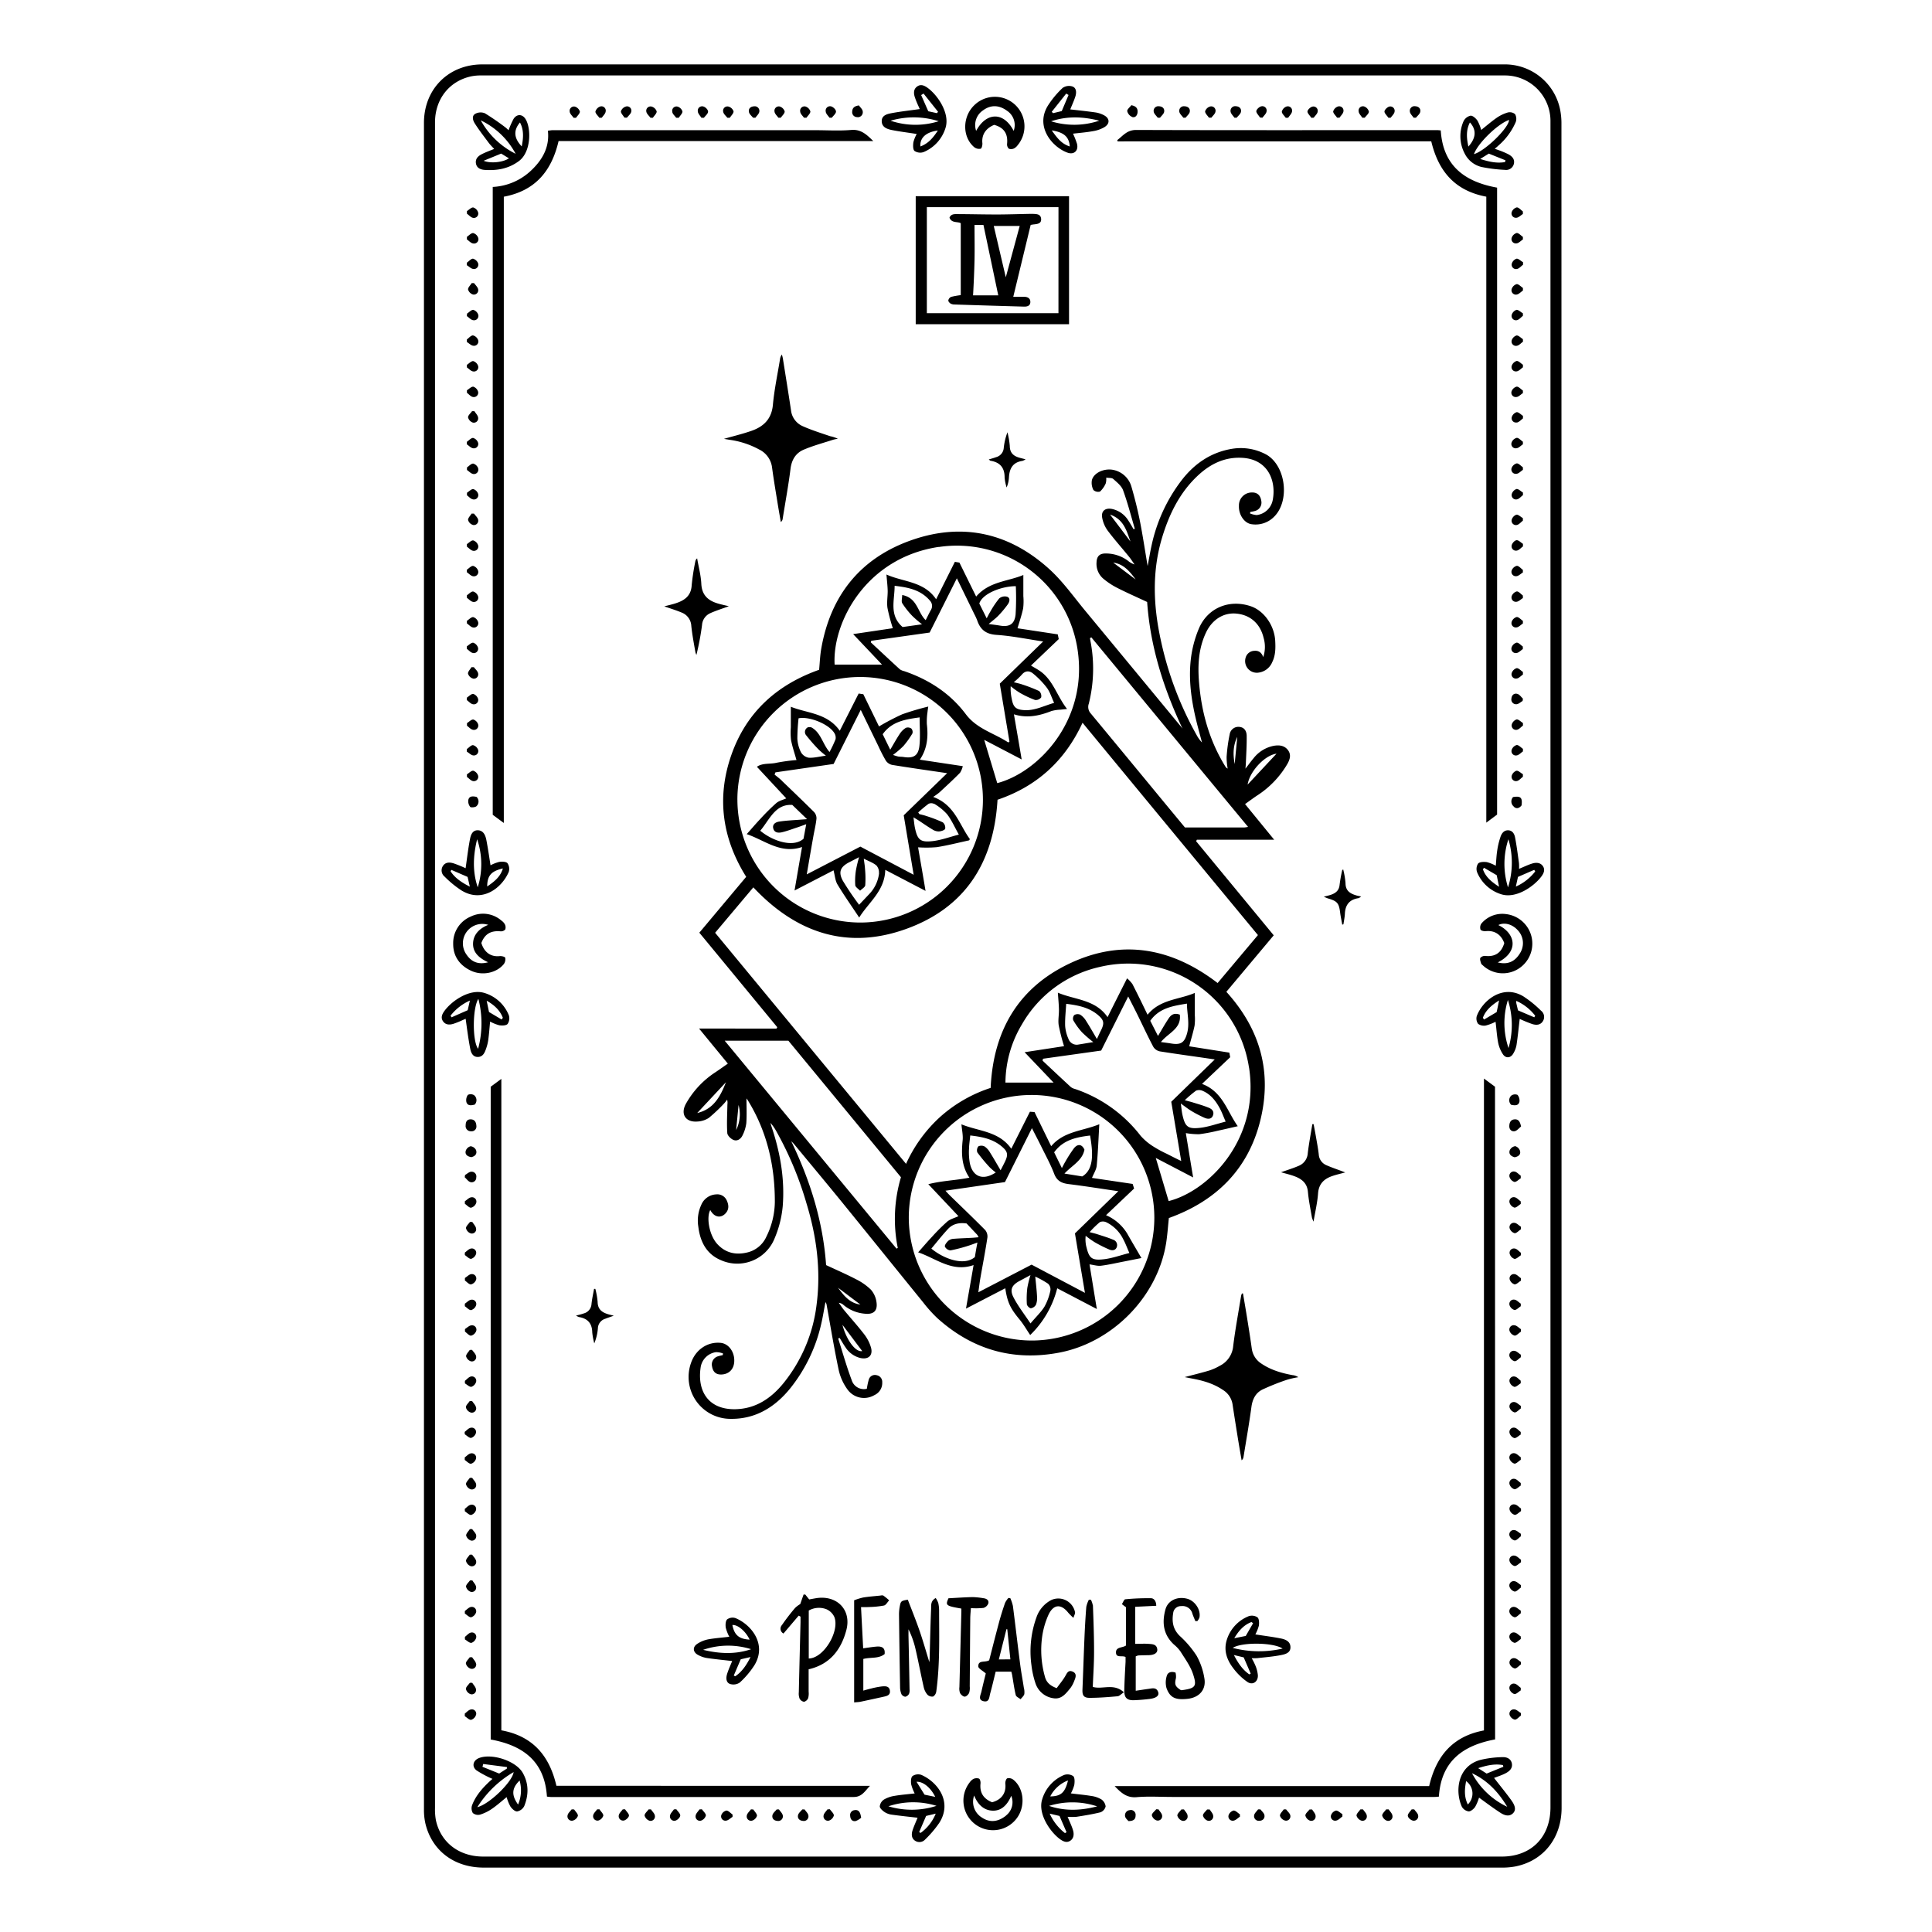 <svg xmlns="http://www.w3.org/2000/svg" viewBox="0 0 750 750"><path d="M606.15,48.21a27.15,27.15,0,0,0-.45-5.33A21.87,21.87,0,0,0,583.76,25H187.24c-13.11,0-22.66,9.56-22.66,22.71V375.07q0,163.67,0,327.35a23.65,23.65,0,0,0,.57,5.51c2.54,10.55,11.23,17.07,22.64,17.07Q385.4,725,583,725a27.16,27.16,0,0,0,5.33-.46c10.93-2.22,17.88-11.09,17.88-22.78Q606.17,375,606.15,48.21Zm-4.26,653.41c0,11.56-7.47,19.1-18.93,19.1H187.6c-9.36,0-16.51-5.45-18.38-14.1a22.74,22.74,0,0,1-.35-4.74q0-163.49,0-327V47.53c0-8.94,5.45-16,13.94-17.87a18,18,0,0,1,3.95-.37H584.09a17.65,17.65,0,0,1,17.8,17.58c0,1.59,0,3.18,0,4.77ZM452.8,481.84c.42-2.94.63-5.91.95-9,18.15-6.52,30.69-18.73,35.44-37.64s.06-35.66-13.12-50.18l18.39-21.93c-10.15-12.32-20.14-24.42-30.13-36.53l.3-.59h30l-11.3-13.83c1.82-1.29,3.28-2.4,4.81-3.4a36.43,36.43,0,0,0,11.47-11.93c1.05-1.76,1.78-3.73.4-5.59s-3.46-2.07-5.58-1.69a13.14,13.14,0,0,0-7.79,4.81c-1,1.18-1.92,2.46-3.16,4.05.08-1,.14-1.48.16-2,.13-3.56.38-7.12.32-10.68,0-1.68-.75-3.34-2.83-3.53a3.42,3.42,0,0,0-3.77,2.88,62.89,62.89,0,0,0-1.19,8.77,24.94,24.94,0,0,0,.41,4.53,2.12,2.12,0,0,1-.95-.89c-6.11-9.91-9.17-20.79-10.14-32.3-.58-6.74-.28-13.37,2.7-19.65,2.35-4.94,6.71-7.75,11.64-7.33,5.44.46,9.35,3.83,10.69,9.39a12.51,12.51,0,0,1-.13,7.51c-.63-1.72-1.71-2.61-3.51-2.44a3.6,3.6,0,0,0-3.28,2.5,4.54,4.54,0,0,0,4.59,6,6.69,6.69,0,0,0,5.68-4.09c1.32-2.67,1.32-5.51,1.16-8.37-.36-6-4.42-11.64-9.49-13.35-8.32-2.81-16.73.59-20.14,8.67a43.91,43.91,0,0,0-3.16,12.23c-.82,7.55.18,15.07,1.9,22.47.74,3.19,1.64,6.35,2.47,9.52a12.7,12.7,0,0,1-2.07-2.86,131.51,131.51,0,0,1-14-37.26c-2.86-13.25-3.35-26.57.67-39.71,2.8-9.16,7-17.63,14.24-24.19,4.78-4.33,10.34-6.92,17-6.47,10,.68,13,9.16,11.63,16.33a7.23,7.23,0,0,1-6.24,5.88,8.78,8.78,0,0,1-2.57-.63c0-.19.07-.38.1-.57.56-.12,1.14-.21,1.69-.36a3.36,3.36,0,0,0,2.58-3.9c-.32-2.24-1.61-3.39-3.69-3.31a5,5,0,0,0-5,5.17c-.15,3.5,2.15,6.84,5,7.16a10.1,10.1,0,0,0,8.56-2.82c6.22-6,4.77-19.49-2.63-24.05-.17-.1-.34-.2-.52-.29a20.77,20.77,0,0,0-13.11-2.12c-8.36,1.39-14.82,5.94-19.81,12.55a63.4,63.4,0,0,0-11.35,24.74c-.57,2.55-1,5.14-1.58,8.22-1.05-6.19-1.89-11.86-3-17.48-.9-4.47-2-8.92-3.28-13.29a9.2,9.2,0,0,0-6.52-6.43c-3.58-1-8,.78-8.83,3.81a6,6,0,0,0,.58,3.86,2.68,2.68,0,0,0,2.56.62,9.65,9.65,0,0,0,2.24-3.21,6.58,6.58,0,0,0,.17-2.2c1.05.18,2.19,0,2.76.54,1.43,1.28,3.17,2.66,3.79,4.36,1.78,4.88,3.07,9.94,4.55,14.94l-.47.18c-.67-1.1-1.29-2.24-2-3.3a9.86,9.86,0,0,0-6.47-4.58c-2.56-.46-4.17.82-3.73,3.38a12.17,12.17,0,0,0,2.11,5c2.57,3.44,5.45,6.65,8.17,10,.83,1,1.53,2.12,2.28,3.18a7.33,7.33,0,0,1-2.54-1.43,14.44,14.44,0,0,0-8.73-2.83c-2.29,0-3.37,1.09-3.47,3.4a7.58,7.58,0,0,0,2.48,6.26,28.5,28.5,0,0,0,5.58,3.71c3.71,1.89,7.53,3.56,11.58,5.46,1.2,17.23,6.32,33.46,13.74,49.19-.25-.34-.5-.7-.77-1q-18.4-22.29-36.84-44.58c-4.6-5.55-8.81-11.55-14.1-16.36C392,207,374.05,202.8,354.41,209.49c-20.06,6.84-31.9,21.3-35.59,42.25-.48,2.71-.57,5.49-.84,8.27-16.5,5.84-28.29,16.56-34.07,33.07s-3.59,32.36,5.76,47.3l-18.19,21.69c10.2,12.36,20.22,24.53,30.25,36.69l-.3.53H271.38l5.6,6.83c1.8,2.18,3.59,4.37,5.57,6.78-1.73,1.2-3.22,2.27-4.74,3.29a34.93,34.93,0,0,0-11.57,12.35c-2.16,4-.07,7.17,4.42,6.84a8.93,8.93,0,0,0,4.47-1.39,63,63,0,0,0,6-5.66,13.6,13.6,0,0,0,1.14-1.46,5,5,0,0,1,.11,1.9c-.07,3.69-.29,7.39-.05,11.06.06,1,1.37,2.27,2.41,2.69,1.5.6,2.89-.39,3.54-1.83a14.69,14.69,0,0,0,1.44-4.7c.22-3.19.06-6.4.06-9.59.15.21.38.51.58.83,7.43,12.09,10.47,25.36,10.43,39.43a31,31,0,0,1-3.28,13.4,10.84,10.84,0,0,1-7.59,6.18c-4.35,1-8.28.15-11.43-3.27-3.3-3.58-4.3-10.59-2.76-13.23,1.52,2.82,4.08,3.35,6,1.21,1.32-1.49,1.19-3.18.44-4.84a4,4,0,0,0-4.18-2.45,6.58,6.58,0,0,0-5.73,4,14.61,14.61,0,0,0-1.17,8.55c.7,5.79,3.15,10.65,8.8,13a15.6,15.6,0,0,0,20.74-8.31,41.61,41.61,0,0,0,3.22-12.61c.86-10.68-1-21.11-4.45-31.25a10.18,10.18,0,0,1-.28-1.12,18.69,18.69,0,0,1,2.29,3.31,132.24,132.24,0,0,1,11.69,28C317,480,318.73,493.08,317,506.45a59.71,59.71,0,0,1-12.65,30.24c-4.9,6.12-11.09,10.34-19.28,10.37-10.28,0-14.39-7.23-13.1-16.1a7,7,0,0,1,6-6.06,7.88,7.88,0,0,1,2.71.52l-.11.63c-.62.16-1.25.27-1.85.47a3.29,3.29,0,0,0-2.31,3.88c.36,2.19,1.52,3.22,3.58,3.18,3-.07,5-2.11,5.05-5.24.1-3.66-2.25-6.77-5.33-7.05-5.14-.48-9.77,2.71-11.5,7.92a16.26,16.26,0,0,0,14.92,21.58c10,.29,17.72-4.47,23.77-12a61.76,61.76,0,0,0,12-25.31c.62-2.66,1-5.36,1.55-8a2.77,2.77,0,0,1,.5,1.38c1.51,8.33,2.88,16.7,4.64,25a20.21,20.21,0,0,0,3.38,7.5,7.91,7.91,0,0,0,10.51,2.2,5.13,5.13,0,0,0,3-4.95,2.62,2.62,0,0,0-2.13-2.75,2.47,2.47,0,0,0-3.06,1.6,25.75,25.75,0,0,0-.78,3.66,4.94,4.94,0,0,1-5.87-3.32c-2-5.31-3.54-10.79-5.26-16.21l.58-.19c.76,1.23,1.47,2.5,2.3,3.68a9.53,9.53,0,0,0,5.67,4.08c3.19.74,5.06-1,4.17-4.1a15.43,15.43,0,0,0-2.61-5.08c-2.5-3.25-5.26-6.3-7.88-9.46-.72-.87-1.32-1.85-2-2.77a3.25,3.25,0,0,1,1.89.88,14.74,14.74,0,0,0,8.15,3.34c3.47.41,5.14-1.11,4.59-4.56a9.18,9.18,0,0,0-2.15-4.75,22.7,22.7,0,0,0-5.79-4.06c-3.74-1.95-7.63-3.63-11.61-5.49-1.2-17-6.18-32.84-13.53-48.07a10.48,10.48,0,0,1,1.31,1.36c6.16,7.46,12.36,14.88,18.47,22.38,10.49,12.9,20.91,25.85,31.39,38.75a53.89,53.89,0,0,0,5.57,6.2c13.48,12.11,29.15,16.71,47,13.41C432.07,521.23,449.76,503,452.8,481.84Zm42.74-189.26-11.21,12C485.07,299.55,490.9,293.19,495.54,292.58Zm-64.61-92.82c5.32,1.86,6.42,6.3,7.91,10.46Zm1.22,18.64c4.11.57,6.46,3.48,8.71,6.56ZM270.66,432.07l11.15-11.94C279.67,425.57,277.07,430.58,270.66,432.07Zm64.06,92.42c-3,.56-6.55-5.47-7.67-10.19C329.71,517.84,332.21,521.17,334.72,524.49ZM334,506.43c-4.09-.53-6.43-3.45-8.66-6.52Zm150.88-92c4.28,28-15.87,48-31.21,51.83-1.64-5.49-3.27-11-5-16.75l14.51,7.57c-1-5.9-1.9-11.53-2.84-17.21a28.82,28.82,0,0,0,5.19.43,64.9,64.9,0,0,0,7.16-1.34c2.5-.53,5-1.13,7.81-1.77-4.13-5.74-5.86-13.44-13.88-16.42l10.94-10.36c-.1-.52-.2-1.07-.33-1.78l-15.59-2.46c.72-2.7,1.53-5.31,2.09-8a21.14,21.14,0,0,0,.09-4.14c0-2.74,0-5.48,0-8.58-6.06,2.65-13.42,2.41-18.34,8.47-2-4.14-3.89-8.05-5.87-11.9a12.2,12.2,0,0,0-2.08-2.23c-2.67,5.29-5.05,10-7.57,15.06-4.75-6.9-12.59-6.66-19.3-9.49.16,2.41.38,4.48.42,6.55s-.4,4.13-.09,6.11a77.14,77.14,0,0,0,2.07,8.1l-15.31,2.35L409,420.26H390.31a44.55,44.55,0,0,1,6.44-22.66,46.46,46.46,0,0,1,30.37-22.28A47.41,47.41,0,0,1,484.85,414.41Zm-68.2-18.3a26.62,26.62,0,0,0,3.34,4.6,50.35,50.35,0,0,0,4.39,3.81c-2.09.34-3.87.65-5.66.93a3.4,3.4,0,0,1-4-2.24,14.94,14.94,0,0,1-1.26-4.94c-.1-2.82.24-5.64.41-8.61,4.68.58,9.06,1.43,12.59,4.57,2.07,1.83,2.23,3,1,5.56-.51,1-1,2.11-1.68,3.51-1.53-2.58-2.8-4.86-4.22-7.06a7.32,7.32,0,0,0-2.28-2.38,2.54,2.54,0,0,0-2.3.18A2.12,2.12,0,0,0,416.65,396.11Zm10.79,11.7,10.5-21c1.32,2.6,2.53,4.93,3.69,7.28,2,4.1,3.93,8.25,6.06,12.28a3.93,3.93,0,0,0,2.51,1.75c6.87,1.1,13.78,2,21.34,3.14l-16.89,16.42c1.28,7.61,2.54,15.07,3.87,23-2.1-1-3.84-1.9-5.57-2.78a45.48,45.48,0,0,1-5.06-2.73,22.58,22.58,0,0,1-5.1-4.24,53.85,53.85,0,0,0-25.5-18.21,4.43,4.43,0,0,1-1.6-.73c-3.7-3.4-7.35-6.84-11-10.27l.18-.74ZM458,393.89c-2.32-.86-3.5.17-4.4,1.57-1.33,2-2.55,4.17-4.07,6.69l-3-5.88c3.53-5,8.76-5.75,14.23-6.67.05,4,1.16,7.86,0,11.75-1,3.44-2.44,4.34-6.09,3.74-1.26-.21-2.52-.36-4-.57C453.42,401,458.71,399.4,458,393.89ZM469.18,430c-1.94-.8-4-1.38-6-2-.8-.26-1.63-.45-3.24-.89a42.62,42.62,0,0,1,4.38-3.73,3.29,3.29,0,0,1,2.6.11c3,1.3,4.92,3.74,6.45,6.48.9,1.59,1.51,3.34,2.43,5.44-3.56.89-6.69,2.05-9.92,2.41-4.78.54-5.82-.44-6.86-5.06-.28-1.24-.37-2.53-.63-4.37,1.58,1.13,2.68,2,3.9,2.76a46.16,46.16,0,0,0,5.4,2.82c1.17.49,2.65.59,3.2-1S470.38,430.46,469.18,430Zm11.12-143.9c-.31,3.31-.63,6.63-1,10.5C478.56,292.6,478.75,289.27,480.3,286.06Zm-57.66-12.81a56,56,0,0,0,.68-24.41c-.07-.38-.12-.76-.19-1.13l.51-.35C443.83,271.81,464,296.25,484.5,321a13.3,13.3,0,0,1-1.52.23H460l-8.1-9.79q-14.2-17.24-28.45-34.45A3.77,3.77,0,0,1,422.64,273.25Zm-58.23-60.94a47.37,47.37,0,0,1,54.1,41.31c3.28,26.67-15.72,46.26-31.38,50.35-1.69-5.62-3.35-11.1-5.06-16.8l14.54,7.6c-1-6-2-11.66-3-17.52,5.14,1.63,9.88.57,14.58-1.27a15.4,15.4,0,0,1,3.5-.53l2.54-.27c-3.8-4.86-5.26-10.75-10-14.36-1.15-.87-2.45-1.55-4-2.49L411,248.1c-.12-.59-.22-1.08-.37-1.84L395,243.89c.73-2.53,1.64-5.1,2.19-7.75a23.2,23.2,0,0,0,.07-4.72v-8.21c-6.07,2.55-13.29,2.49-18.32,8.38l-6.49-13.19-1.77-.3-7.28,14.53c-4.72-7-12.61-6.62-19.28-9.6.19,2.43.44,4.44.48,6.44,0,2.17-.4,4.39-.09,6.51a68.83,68.83,0,0,0,2.08,7.89l-15.4,2.29L342.4,258H324C323.07,241.79,336,216.57,364.41,212.31Zm-14.16,21.83a33.3,33.3,0,0,0,3.89,4.91,42.71,42.71,0,0,0,3.79,3.26l-7.54,1.06c-5.32-4.59-3.09-10.36-3.1-16,5.25.6,10.14,1.56,13.71,5.76a3,3,0,0,1,.35,3.67c-.7,1.25-1.31,2.54-2,3.9-3.18-3-3.17-8.65-9.12-9.75C350.21,232.31,349.83,233.47,350.25,234.14Zm10.64,11.38,10.56-21.06,6.83,14a20.53,20.53,0,0,1,1.07,2.34c1.22,3.59,3.41,5.35,7.48,5.62,5.89.39,11.72,1.61,18.13,2.56L388.11,265.4c1.28,7.63,2.52,15.06,3.76,22.49l-.45.34c-5.51-3.65-12.15-5.2-16.51-11-6.05-8.07-14.34-13.44-23.93-16.7a4.88,4.88,0,0,1-1.63-.68c-3.8-3.47-7.55-7-11.31-10.49l.19-.61ZM391,231.66a3.41,3.41,0,0,0-3.1.64,35.79,35.79,0,0,0-3.52,5.24c-.45.72-.81,1.49-1.35,2.49l-2.86-5.74c1.22-3.93,8.73-6.74,14.17-6.74a103,103,0,0,1-.09,11c-.4,3.78-2.41,4.93-6.12,4.3-1.26-.22-2.53-.36-4.33-.61,1.54-1.31,2.76-2.19,3.78-3.26a39.23,39.23,0,0,0,3.65-4.38C391.9,233.65,392.31,232.19,391,231.66Zm12.35,36.58a60.63,60.63,0,0,0-6.61-2.56c-.85-.3-1.75-.47-3.18-.85a31.09,31.09,0,0,0,3-2.81c1.38-1.72,3-1.76,4.5-.53A32.89,32.89,0,0,1,406.4,267c1.22,1.65,1.83,3.75,2.81,5.86-4,1.13-7.51,3.07-11.61,2.81-3.24-.2-4.28-1.15-4.85-4.45a18.08,18.08,0,0,1-.4-4.82,33.24,33.24,0,0,0,3.46,2.49,39,39,0,0,0,6,2.84,2.57,2.57,0,0,0,2.37-1A2.63,2.63,0,0,0,403.36,268.24Zm-117.1,42.19A47.66,47.66,0,1,1,334,358.13,47.79,47.79,0,0,1,286.26,310.43Zm-.48,128.23c.31-3.24.63-6.47.94-9.71A13.78,13.78,0,0,1,285.78,438.66Zm62.74,45.79-.48.27L281.33,404h24.72q21.75,26.36,43.7,53A56.74,56.74,0,0,0,348.52,484.45ZM277.61,362.1c5-5.94,9.89-11.74,14.84-17.63,16.61,17.68,36.41,24.4,59.35,16.13s34-25.78,35.44-50.14c15-5.08,26.09-14.91,33-29.89C443,308.18,465.6,335.51,488.33,363l-15.65,18.61c-17.68-13.58-36.84-17.16-57-7.8s-30.1,26.09-31.11,48.51A54.87,54.87,0,0,0,365,433.55a55.48,55.48,0,0,0-13.27,18.26Zm75.18,110.68a47.66,47.66,0,1,1,47.58,47.61A47.84,47.84,0,0,1,352.79,472.78ZM194.62,671.71V418.82l-4.13,3.05v253.4c12.51,2.29,20.94,8.41,21.83,22.16a12.54,12.54,0,0,0,1.46.16q58.83,0,117.66,0c3.22,0,4.43-2.47,6.3-4.34H216C213.32,681.66,206.9,673.93,194.62,671.71ZM580.36,421.86l-4.29-3.17V671.75c-12.22,2.28-18.56,10-21.27,21.6H432.7c2.52,2.65,4.72,4.63,8.51,4.31,4.53-.39,9.13-.1,13.7-.09h102c.58,0,1.15-.08,1.66-.12.89-13.78,9.34-19.89,21.83-22.21Zm-24.75-367c2.76,11.53,9.07,19.17,21.37,21.49v243l4.19-3.13V72.84c-12.57-2.26-21-8.48-21.87-22.2a13.56,13.56,0,0,0-1.39-.13c-38.95,0-77.91.08-116.86-.06-3.59,0-5.12,2.27-7.34,3.95l.15.49ZM191.28,72.57V316.3l4.3,3.18V76.36c12.22-2.28,18.57-10,21.26-21.6H339c-2.63-2.58-4.79-4.64-8.59-4.31-4.6.39-9.27.09-13.9.09l-102,0c-.5,0-1,.11-1.82.2.69,6.18-1.94,11-6.14,15.09A23.31,23.31,0,0,1,191.28,72.57ZM415,76.17H355.48v49.68H415Zm-4.11,45.41H359.8V80.41h51.1Zm-116,53a9,9,0,0,1,4.82,6.87c.57,4.33,1.3,8.64,2,12.95.44,2.75.92,5.49,1.39,8.23a1.58,1.58,0,0,0,.71-1.08c1.05-6.54,2.24-13,3.08-19.62.44-3.44,2-6,5-7.32,3.74-1.6,7.71-2.66,11.59-3.92a13.36,13.36,0,0,1,1.78-.36,12.36,12.36,0,0,0-3-1c-3.61-1.23-7.27-2.37-10.74-3.93a7.65,7.65,0,0,1-4.46-6.18c-1-6.68-2.08-13.34-3.14-20-.09-.54-.26-1.07-.38-1.6a3.68,3.68,0,0,0-.75,1.87c-.95,5.88-2.21,11.74-2.75,17.65-.49,5.36-3.42,8.32-8,10-3.46,1.24-7.06,2.09-11,3.22l2.1.36A33.35,33.35,0,0,1,294.85,174.57Zm207,359.27c-4.33-.79-8.52-2-12.2-4.49a8.21,8.21,0,0,1-3.75-5.82c-.54-3.93-1.17-7.85-1.8-11.78-.51-3.21-1.07-6.43-1.61-9.64h-.4a4.53,4.53,0,0,0-.32.84c-1.06,6.53-2.28,13.05-3.09,19.61a9.45,9.45,0,0,1-5.24,7.65,21.8,21.8,0,0,1-4,1.8c-3.06.92-6.18,1.67-9.59,2.57,1.06.21,1.82.37,2.59.51,4.33.78,8.52,1.94,12.22,4.45a8,8,0,0,1,3.77,5.57c.66,4.45,1.38,8.89,2.09,13.33.46,2.82.95,5.63,1.43,8.44a2,2,0,0,0,.74-1.3c1.05-6.47,2.19-12.92,3.07-19.41.41-3,1.61-5.44,4.25-6.75a91.36,91.36,0,0,1,9.53-3.8,34.24,34.24,0,0,1,4.43-1A5,5,0,0,0,501.9,533.84ZM355.31,639.76c1.17,5,2.12,10.09,3.26,15.12a6.78,6.78,0,0,0,1.46,3,2.56,2.56,0,0,0,2.24.7,2.8,2.8,0,0,0,1.2-2c1.41-10.34,1.11-20.74,1.09-31.13a14,14,0,0,0-.32-3.16,8.24,8.24,0,0,0-1-1.94c-2.06,1.16-1.73,2.88-1.79,4.26-.27,6.35-.39,12.7-.57,19.05,0,.5-.07,1-.11,1.59-1.29-4.19-2.44-8.26-3.82-12.25s-3-8-4.54-12c-2.45.39-2.72.57-3.05,2.25a17.17,17.17,0,0,0-.37,3.34q.17,14.19.42,28.39a7.17,7.17,0,0,0,.53,2.69,2,2,0,0,0,1.5,1,2.22,2.22,0,0,0,1.43-1.1,3.51,3.51,0,0,0,.22-1.73q-.19-10.53-.42-21c0-.79,0-1.57,0-2.36A34.25,34.25,0,0,1,355.31,639.76Zm-26.77-6.91c2.08-7.77-3.46-13.58-11.42-12.48-1,.15-2.07.37-3,.53L312.61,619l-.66,0c-.43,1.21-.85,2.42-1.3,3.7a10.18,10.18,0,0,0-2,1.5,82.22,82.22,0,0,0-5.13,6.68,2.09,2.09,0,0,0,.63,3.25l5.9-6.94.71.38c0,.71,0,1.42,0,2.13-.22,9.07-.46,18.14-.66,27.21a5.48,5.48,0,0,0,.31,2.51,2.39,2.39,0,0,0,1.74,1.21,2.43,2.43,0,0,0,1.58-1.42,7.17,7.17,0,0,0,.18-2.55c0-2.89,0-5.79,0-8.64C322.26,646.09,326.54,640.34,328.54,632.85Zm-14.58,11V625.21a8,8,0,0,1,6.9-.49,6.09,6.09,0,0,1,3,2.92C326.09,633.07,319.88,643.68,314,643.83Zm82.11,2.58c-1-7.68-1.87-15.37-2.86-23a15.84,15.84,0,0,0-1-3l-.75-.11a8.68,8.68,0,0,0-1.29,1.91c-.83,2.37-1.59,4.77-2.25,7.19-1.37,5.1-2.66,10.21-3.92,15.09-1.58,1-4.24-.22-4.24,2.36,0,.84,1.72,1.68,2.92,2.76-.48,2-1.13,4.48-1.68,7-.3,1.37-1.48,3.25.82,3.78s2.19-1.66,2.57-3c.77-2.78,1.42-5.6,2.13-8.48h6.08c.13.53.24.91.31,1.3.45,2.61.79,5.24,1.41,7.81.16.65,1.22,1.07,1.86,1.6.51-.65,1.26-1.25,1.46-2a6.74,6.74,0,0,0-.2-2.54C397,652.15,396.44,649.29,396.07,646.41Zm-8.32-2.24q1.47-5.86,2.95-11.73l.32,0c.4,3.83.79,7.66,1.21,11.69Zm-117.14-6c-1.84,1.24-1.61,3.21.38,4.26a10.63,10.63,0,0,0,3.35,1.18c3.29.48,6.62.8,9.89,1.18-.63,1.59-1.45,3.32-2,5.12-.43,1.44-.41,3.23,1.18,3.79a4.39,4.39,0,0,0,3.76-.55,33.63,33.63,0,0,0,5.7-6.74c4.94-8.14-1.22-15.77-7.37-18.29a3.64,3.64,0,0,0-3.22.5c-.64.63-.7,2.15-.54,3.21a16.21,16.21,0,0,0,1.37,3.54c-2.82.34-5.53.53-8.18,1A12.1,12.1,0,0,0,270.61,638.18Zm14.81,12.55-.57-.3,2.71-6.31,3.79-.87C289.76,646.44,288,649,285.42,650.73ZM291,636.5c-4.11-.22-5.93-1.77-6.69-5.68C286.42,630.66,289.5,633.27,291,636.5Zm.58,3.72c-6.16,2.09-12.38,1.77-18.63.24A29.82,29.82,0,0,1,291.6,640.22Zm135.94,58.29a10.19,10.19,0,0,0-3.9-1.32c-2.58-.43-5.2-.65-7.91-1a14.7,14.7,0,0,0,1.33-3.31c.17-1.13.23-2.83-.43-3.4a4,4,0,0,0-3.57-.42,14.8,14.8,0,0,0-8.52,9.62c-1.62,5.55,3.19,12.51,6.93,15.25,1.21.88,2.57,1.58,4,.66s1.54-2.61,1.09-4.1c-.5-1.69-1.31-3.3-2.09-5.21a23.19,23.19,0,0,0,3.45,0c3.12-.49,6.26-1,9.31-1.75a3.24,3.24,0,0,0,2-2.29A4,4,0,0,0,427.54,698.51Zm-12.91-7.36c-1.15,4.59-2.59,6.17-6.91,6.22A13,13,0,0,1,414.63,691.15Zm-1.19,20.46a20,20,0,0,1-5.93-7.56l3.81.9,2.73,6.31Zm-6.19-10.56a30.48,30.48,0,0,1,18.68.18C419.67,702.87,413.44,703.15,407.25,701.05ZM346.12,50.46c3.15.64,6.36,1,9.75,1.56a13.27,13.27,0,0,0-1.29,3.18c-.16,1.13-.22,2.83.44,3.4a4,4,0,0,0,3.56.42,14.88,14.88,0,0,0,8.48-9.4c1.77-5.7-3.14-12.78-7-15.54-1.22-.88-2.59-1.51-4-.52s-1.41,2.51-1,3.94a33.49,33.49,0,0,0,1.55,3.84c.19.45.38.9.44,1-3.74.53-7.41.92-11,1.6-1.69.32-3.81.85-3.76,3.14S344.31,50.08,346.12,50.46Zm11.17,6.39c-.24-3.33,2.17-5.58,6.78-6.18C362.24,53.49,360.34,55.75,357.29,56.85Zm1.23-20.53,5.62,7.06c-.13.19-.27.37-.41.55l-3.37-.74c-.9-2-1.83-4.16-2.77-6.28Zm5.88,10.74a30.12,30.12,0,0,1-18.68-.2A32,32,0,0,1,364.4,47.06ZM179.12,345.65c8.12,5,15.7-.94,18.37-7.16a3.92,3.92,0,0,0-.49-3.4c-.56-.64-2.16-.66-3.22-.49a15.36,15.36,0,0,0-3.36,1.3c-.54-3.4-1-6.67-1.63-9.89-.36-1.75-1.12-3.64-3.29-3.7s-2.77,1.94-3.08,3.57c-.7,3.68-1.13,7.4-1.67,11.16a48.45,48.45,0,0,0-4.66-1.89c-1.47-.45-3.1-.56-4.14,1a3.11,3.11,0,0,0,.66,4.16A39.28,39.28,0,0,0,179.12,345.65Zm16.1-8.52c-1,3.33-3.36,5.11-6.09,7C189.13,339.6,191.05,338.11,195.22,337.13Zm-10-11.33a30,30,0,0,1,.24,18.64C183.35,338.28,183.69,332.06,185.22,325.8Zm-10,11.88,6.29,2.73c.3,1.26.53,2.28.88,3.78-3.17-1.6-5.71-3.29-7.48-5.95ZM357.64,689a3.87,3.87,0,0,0-3.41.47c-.64.55-.67,2.15-.51,3.21a16.71,16.71,0,0,0,1.36,3.53c-2.75.32-5.32.51-7.86.95a11.61,11.61,0,0,0-4.08,1.43,3.68,3.68,0,0,0-1.61,2.62c0,.77,1.07,1.7,1.88,2.24a6.63,6.63,0,0,0,2.79,1c3.32.46,6.66.81,10,1.19-.65,1.64-1.45,3.31-2,5.07-.42,1.44-.37,3,1.11,3.91a3,3,0,0,0,3.84-.54,42,42,0,0,0,5.48-6.45C369.85,699.44,363.94,691.73,357.64,689Zm-.27,22.53-.56-.3,2.71-6.29,3.73-.89A17.22,17.22,0,0,1,357.37,711.55Zm-12.46-10.34a30.36,30.36,0,0,1,18.64-.16A31.43,31.43,0,0,1,344.91,701.21Zm14-4.5-3.11-5c2.57-.18,5.57,2.36,7.25,5.85ZM182.54,407.1c.29,1.53,1,3.26,3,3.21s2.66-1.76,3.2-3.34a17.11,17.11,0,0,0,.83-3.46c.29-2.22.45-4.46.69-6.93a16.66,16.66,0,0,0,3.56,1.43c1.06.16,2.66.14,3.22-.5a3.88,3.88,0,0,0,.49-3.38,14.74,14.74,0,0,0-9.47-8.66c-5.73-1.79-12.77,3.12-15.55,7-.88,1.22-1.51,2.58-.52,4s2.5,1.42,3.94,1a34.24,34.24,0,0,0,3.84-1.55c.45-.18.89-.38,1-.42C181.31,399.45,181.8,403.3,182.54,407.1Zm12.67-12-.49.66-4.89-2.9c-.33-1.58-.57-2.79-.9-4.38C191.93,390.18,194.06,392.18,195.21,395.11Zm-9.51-7.34a37.85,37.85,0,0,1-.1,19.37C183.33,404.18,183.41,391.31,185.7,387.77Zm-10.41,7.16-.39-.63a19.48,19.48,0,0,1,7.51-5.87c-.33,1.46-.56,2.48-.85,3.74ZM488.05,643.69c3-.34,6-.57,9-1.14,1.74-.34,4-.8,3.9-3.21-.06-2.24-2.09-3-3.91-3.32-3.16-.64-6.36-1-9.71-1.55a15.46,15.46,0,0,0,1.36-3.41c.16-1.06.11-2.66-.54-3.21a3.94,3.94,0,0,0-3.4-.45,14.5,14.5,0,0,0-8.55,9.32c-1.23,4.08.12,7.74,2.58,10.92a24.12,24.12,0,0,0,5.47,5.3c2.06,1.39,4.19-.12,4.05-2.63a12.75,12.75,0,0,0-.9-3.61,25.35,25.35,0,0,0-1.5-3A21.33,21.33,0,0,0,488.05,643.69Zm-2.22-14,.62.44-2.85,4.94-4.46.89C480.9,633,482.88,630.78,485.83,629.67ZM485,650c-2.61-1.79-4.34-4.31-6-7.52l3.8.91c.89,2.06,1.81,4.18,2.72,6.3Zm-6.52-10.24c3.35-2.32,15.79-2.23,19.43.22A40.9,40.9,0,0,1,478.52,639.71ZM589.66,335c-.47-3.32-.88-6.65-1.52-9.94-.26-1.35-1-2.71-2.71-2.74s-2.56,1.34-3,2.72a29.66,29.66,0,0,0-1.22,5.19c-.3,1.9-.37,3.84-.55,5.85a15,15,0,0,0-3.48-1.41c-1.13-.14-2.75-.12-3.37.55a3.78,3.78,0,0,0-.39,3.4,14.87,14.87,0,0,0,9.35,8.53c5.73,1.82,12.67-3,15.59-6.89.88-1.19,1.55-2.57.61-4s-2.61-1.51-4.1-1.06c-1.68.5-3.28,1.31-5.18,2.08A16.78,16.78,0,0,0,589.66,335Zm-14,2.47.44-.6,4.92,2.88.92,4.49C579,342.34,576.69,340.43,575.66,337.43Zm9.75,7a30.53,30.53,0,0,1,.15-18.67A31.69,31.69,0,0,1,585.41,344.47Zm10.18-6.8.37.63a19.51,19.51,0,0,1-7.51,5.87c.31-1.41.54-2.46.83-3.76ZM414.4,59.26c2.58.94,4.39-.85,3.67-3.51a34.28,34.28,0,0,0-1.52-3.86c2.69-.32,5.31-.52,7.89-1a12.54,12.54,0,0,0,4.26-1.51c2.3-1.38,2.12-3.53-.27-4.71a10.22,10.22,0,0,0-3-1c-3.32-.48-6.65-.82-9.95-1.2.61-1.56,1.42-3.28,2-5.09.43-1.44.43-3.23-1.16-3.81a4.36,4.36,0,0,0-3.77.53,35.32,35.32,0,0,0-5.88,7.11C401.82,49.4,408.62,57.18,414.4,59.26Zm-.5-22.93.91.54-2.64,6.25-3.36.81-.53-.52Zm12.82,10.52a30.56,30.56,0,0,1-18.68.24C414.23,45,420.46,45.25,426.72,46.85Zm-11.43,10c-3.25-1-5-3.41-7-6.23C413.06,51.37,415,53.13,415.29,56.84Zm183,335.57a42.69,42.69,0,0,0-7-5.68c-8.08-4.77-15.79,1.74-18,7.67a3.49,3.49,0,0,0,.52,3.05,3.85,3.85,0,0,0,3,.64,18.8,18.8,0,0,0,3.77-1.45c.34,2.79.51,5.5,1,8.13a12.78,12.78,0,0,0,1.87,4.51c1.12,1.66,3,1.46,4-.3a9.74,9.74,0,0,0,1.26-3.31c.51-3.37.84-6.76,1.24-10.14a52.19,52.19,0,0,0,4.88,2c1.49.45,3.1.47,4.09-1.08A3.06,3.06,0,0,0,598.3,392.41Zm-17.27.46-4.9,2.9-.48-.66c1.1-2.93,3.32-4.85,6.3-6.75C581.61,390,581.36,391.26,581,392.87Zm4.58,13.95a30.21,30.21,0,0,1-.23-18.64A31.92,31.92,0,0,1,585.61,406.82Zm10-11.91-6.32-2.7c-.27-1.19-.47-2-.66-2.85a6.33,6.33,0,0,1,0-.83,18.91,18.91,0,0,1,7.34,5.77ZM436.45,656.22c-.05,2.84,1.05,3.9,3.81,3.8,2.05-.08,4.11-.25,6.14-.51,2.49-.32,3.66-1.29,3.21-2.63-.67-2-2.36-1.45-3.84-1.25-1.66.23-3.32.49-4.88.72V643a5,5,0,0,1,1-.36c1.26-.05,2.51-.08,3.77-.1,2.36,0,3.73-.84,3.6-2.22-.21-2.12-2-2.06-3.46-2.18s-3.12,0-5.1,0V623.76l8.15-.4c0-1.85-.92-2.9-2-2.93a90.29,90.29,0,0,0-10,.41c-.49,0-.88,1.22-1.33,1.89.86.65,1.31,1,1.59,1.2v14.85c-1.4,1-4,.45-3.89,2.82.13,2.12,2.4.93,3.72,1.65,0,.57,0,1.22,0,1.86C436.74,648.81,436.52,652.52,436.45,656.22ZM189.77,55.51c.65.85,1.43,1.6,2.06,2.3-1.59.67-3.28,1.26-4.85,2.07-1.4.72-2.54,1.81-2.21,3.61s1.87,2.37,3.41,2.47c4.76.3,9.17-.41,13.24-3.42C206.25,59,206.24,49.73,204,46.2c-1.26-2-3.42-2-4.66,0a35.42,35.42,0,0,0-1.93,4.37,12.84,12.84,0,0,0-1.06-1,96.8,96.8,0,0,0-8.12-5.6,4.38,4.38,0,0,0-3.81.25c-1.38.88-.83,2.6-.06,3.76C186,50.57,187.91,53,189.77,55.51Zm-2,6.89,6.79-2.78,3,1.84C195.36,63,190.39,63.56,187.73,62.4Zm14.1-14.83c1.58,3,1.28,6.08.67,9.27C199.49,53.65,199.25,50.64,201.83,47.57Zm-1.65,12.16a31.66,31.66,0,0,1-13.59-13A30,30,0,0,1,200.18,59.73ZM580,690.19c1.29-.51,2.88-1,4.34-1.74s3-1.91,2.54-4c-.45-1.88-2.15-2.41-3.73-2.33a40,40,0,0,0-8.4,1.06c-8.92,2.38-10,12.07-7.27,18.17a3.66,3.66,0,0,0,2.68,1.84c.82,0,2-1,2.51-1.79a17.62,17.62,0,0,0,1.49-3.57c2.74,2,5.41,4,8.21,5.83,1.51,1,3.42,1.74,4.95.27s.5-3.46-.49-4.87C584.65,696,582.25,693.13,580,690.19Zm3.42-5c.06.22.12.44.19.67l-6.5,2.64-3.28-2.1C577.2,685.29,580.23,684.64,583.38,685.19Zm-13.6,15.33c-1.5-3-1.27-6-.67-9.09A5.93,5.93,0,0,1,569.78,700.52Zm1.66-12.13c6,2.8,10.26,7.38,13.62,13A30,30,0,0,1,571.44,688.39Zm3.95-623.51a58.8,58.8,0,0,0,8.78,1.06,3.09,3.09,0,0,0,3.48-2.36c.42-1.89-.82-3-2.27-3.76a32,32,0,0,0-3.46-1.46c-.5-.2-1-.36-1.69-.6.59-.52,1-.85,1.37-1.21a25.3,25.3,0,0,0,6.77-9.18,3.67,3.67,0,0,0-.27-3.07,3.22,3.22,0,0,0-2.83-.63,15.14,15.14,0,0,0-4.41,2.14c-2,1.41-3.92,3.06-5.9,4.64a16.39,16.39,0,0,0-1.47-3.65c-.61-.87-1.8-1.95-2.65-1.89a4,4,0,0,0-2.71,2.1,14.38,14.38,0,0,0,.44,12.63A9.87,9.87,0,0,0,575.39,64.88Zm9-2.65-.18.68c-3.17.58-6.22-.12-9.63-1.2l3.33-2.08Zm1.39-15.64c-.17,3.11-9.26,12-13.63,13.24C573.71,55.54,581.46,48.09,585.73,46.59Zm-15.14,1q3.82,4.31-.65,9.31C569.31,53.61,569.07,50.58,570.59,47.58ZM185.94,682.48c-2.32.92-2.91,3.33-.9,4.82a42.36,42.36,0,0,0,6.13,3.26c-.35.31-.75.65-1.13,1-2.82,2.65-5.37,5.53-6.76,9.18a3.67,3.67,0,0,0,.27,3.07,3.17,3.17,0,0,0,2.83.62,16.94,16.94,0,0,0,4.58-2.24c2-1.37,3.8-3,5.72-4.55a16.47,16.47,0,0,0,1.48,3.67c.6.88,1.8,2,2.65,1.88a3.92,3.92,0,0,0,2.71-2.09c1.75-4.37,1.78-8.81-.66-13C200.16,683.54,190.91,680.53,185.94,682.48Zm1.35,3.39.3-1.09,9.19,1.19c0,.19,0,.38,0,.58l-3,1.94Zm-2,15.68a41,41,0,0,1,14.1-13.62C198.88,691.73,189.91,700.47,185.25,701.55Zm15.84-1c-2.25-3.18-2.9-6,.58-9.35A13.94,13.94,0,0,1,201.09,700.58Zm255.26-51.23c-1.86-.67-3.11,0-3.44,1.24a8.39,8.39,0,0,0-.12,4.73c1.35,3.79,3.55,4.73,8.29,4.18,4.5-.53,7.2-3.61,6.41-8a26.48,26.48,0,0,0-3-8.7,38.65,38.65,0,0,0-6.52-7.68c-2.65-2.57-3.14-5.52-2.58-8.9a3,3,0,0,1,3.13-2.7,3.93,3.93,0,0,1,4.34,3c.34.95.75,1.88,1.12,2.81l.79,0a4.8,4.8,0,0,0,.81-1.36c.62-3-1.76-6.55-4.8-7.32-3.86-1-7.43.73-8.37,4.07-1.44,5.15-.89,9.84,3.24,13.69a13.91,13.91,0,0,1,2.58,2.74c1.73,2.78,3.76,5.51,4.8,8.56,1.7,5,1,5.68-4.1,6.43a5.06,5.06,0,0,1-.56,0c-2.27-1.48-2.5-2.18-1.9-4.73A6.63,6.63,0,0,0,456.35,649.35ZM378.26,57.19a3.08,3.08,0,0,0,2.45.54c.39-.1.72-1.41.65-2.14-.34-3.18,1.22-5.75,4.58-7.12,3.84,1.07,5.41,3.48,5,7.43a2.3,2.3,0,0,0,.71,1.84,2.68,2.68,0,0,0,2-.12A4.19,4.19,0,0,0,395,56.44a11.47,11.47,0,0,0-16.72-15.66C373.53,45.28,373.48,53.24,378.26,57.19Zm3.34-14.34c3-2.21,6.19-2.15,9.34.16a6.65,6.65,0,0,1,2.57,7.8c-4-7.72-10.78-7.15-14.57,0A6.87,6.87,0,0,1,381.6,42.85Zm11.72,648a2.73,2.73,0,0,0-2.29-.51c-.48.21-.84,1.39-.76,2.09.38,3.57-1.4,6.21-5.15,7.21-3.46-1.44-4.85-3.82-4.48-7.33.06-.62-.17-1.64-.59-1.86a3,3,0,0,0-2.16.12,4.42,4.42,0,0,0-1.44,1.33A11.49,11.49,0,1,0,395,705.44C398.13,700.82,397.41,694.06,393.32,690.84Zm-2.82,14c-3.15,2.49-6.32,2.74-9.33.72a7.18,7.18,0,0,1-3-8.55c1.36,3.47,3.76,5.78,7.19,5.88,3.59.1,5.8-2.47,7.2-5.76A6.54,6.54,0,0,1,390.5,704.81ZM576.67,371.1a2.37,2.37,0,0,0-2,.74c-.28.52.08,1.45.3,2.16.1.34.51.6.79.87a11.33,11.33,0,0,0,13.1,1.56,11.54,11.54,0,0,0-4.23-21.58,10.58,10.58,0,0,0-9.58,3.7,2.67,2.67,0,0,0-.32,2.3c.17.43,1.33.7,2,.63,3.38-.37,5.94,1.19,7.23,4.62C582.84,369.89,580.39,371.48,576.67,371.1Zm5-12c2.24-1.14,5.28-.38,7.37,1.85a7.27,7.27,0,0,1,1,9.12c-2,3.28-4.78,4.5-8.61,3.54C589.74,369.43,588.37,362.38,581.67,359.12ZM194.3,361.54a2.24,2.24,0,0,0,1.83-.71,2.55,2.55,0,0,0-.14-2,4.22,4.22,0,0,0-1.32-1.45,10.88,10.88,0,0,0-11.91-1.58,11.11,11.11,0,0,0-6.83,10.58c-.05,4.82,2.54,8.42,6.95,10.47s9.92.85,12.71-2.61a3.12,3.12,0,0,0,.53-2.45c-.11-.39-1.42-.71-2.15-.63-3.38.37-6-1.42-7.11-5.1C188.21,362.55,190.53,361.2,194.3,361.54Zm-4.76,12c-3.66,1-6.38,0-8.32-2.8a7.53,7.53,0,0,1,8.32-11.71c-3.47,1.38-5.78,3.76-5.9,7.18C183.52,369.85,186.12,372,189.54,373.57ZM337.48,623.84a34.62,34.62,0,0,0,5.69-.58c.79-.19,1.34-1.34,2-2a20.45,20.45,0,0,0-2.24-1.84c-.33-.21-.91-.06-1.37,0-2.17.22-4.35.38-6.5.73a24.37,24.37,0,0,0-3.48,1.08v39.65c1.12-.12,1.77-.12,2.4-.25,2.91-.61,5.82-1.25,8.72-1.89,1.36-.31,3-.51,2.76-2.42s-1.92-1.78-3.3-1.63a33.67,33.67,0,0,0-4.07.81c-1,.23-2,.53-2.95.8V644c2.88-.75,5.93,0,8.27-1.9.24-2.16-.73-3.08-3.1-2.9-1.74.14-3.47.44-5.23.68-.28-5.45-.55-10.62-.83-16C335.39,623.85,336.44,623.91,337.48,623.84Zm78.08,31.43a11.18,11.18,0,0,0,1.48-2.8c.56-1.32,1.09-2.84-.68-3.57s-2.2.74-2.92,1.92c-.95,1.59-2.15,3-3.23,4.52-2.73-1-4.06-2.38-4.61-4.57a38,38,0,0,1-1.07-15.17,31.37,31.37,0,0,1,2.56-8.9c2-4.06,4.91-4.09,7.67-.56a25.51,25.51,0,0,0,1.94,1.91c.32-1,.7-1.63.63-2.15a6.62,6.62,0,0,0-9.16-4.8,11.85,11.85,0,0,0-5.82,6.76,38.94,38.94,0,0,0-1.94,18.59,34.53,34.53,0,0,0,1.56,7,8.56,8.56,0,0,0,7,5.81C412.15,659.77,413.84,657.35,415.56,655.27ZM272.25,226.64c-.16-3.31-1.06-6.59-1.62-9.88a1.87,1.87,0,0,0-.71,1.21,88.14,88.14,0,0,0-1.41,9.22c-.22,4.13-2.78,5.9-6.19,7-1.4.46-2.84.77-4.45,1.2,2.42.85,4.63,1.51,6.74,2.4a5.83,5.83,0,0,1,3.75,5.16c.35,3.42,1,6.81,1.59,10.2a5.5,5.5,0,0,0,.4,1.09,107.31,107.31,0,0,0,2.18-11.6,5.41,5.41,0,0,1,3.26-4.63c2.23-1,4.56-1.72,7.14-2.67-1.3-.32-2.57-.59-3.82-.94C275.14,233.32,272.47,231.27,272.25,226.64Zm235.48,236c.29,3.36,1,6.67,1.56,10a10.27,10.27,0,0,0,.62,1.6c.68-4,1.51-7.47,1.76-10.94.27-3.8,2.38-5.72,5.65-6.81,1.6-.54,3.26-.91,4.89-1.35-2.51-1-5-1.79-7.35-2.83a4.83,4.83,0,0,1-2.92-4.19c-.25-2.23-.68-4.45-1.06-6.67-.29-1.68-.62-3.37-.93-5.05l-.5,0c-.61,3.77-1.33,7.52-1.78,11.3a5.64,5.64,0,0,1-3.52,4.88c-2.17.94-4.45,1.63-6.84,2.49,2,.59,3.92,1,5.74,1.75C505.65,457.9,507.46,459.55,507.73,462.68ZM376.22,657.17a6.59,6.59,0,0,0,.23-2.53c.07-8.74.12-17.48.2-26.22,0-1.37.16-2.74.25-4.15a29.1,29.1,0,0,0,4.89-.08,2.86,2.86,0,0,0,1.88-1.77c.3-1.25-.71-1.86-1.91-2a30.59,30.59,0,0,0-4.14-.43c-3.21.07-6.41.3-9.42.46-1.26,2.77-1,2.95,5,4,0,.45,0,.78,0,1.11q-.37,14.68-.76,29.37a5,5,0,0,0,.25,2.32c.36.64,1.21,1.4,1.83,1.38S375.92,657.83,376.22,657.17Zm48-34a7.68,7.68,0,0,0-.75-2.17h-.77a10.88,10.88,0,0,0-1,2.78c-.32,4-.54,7.92-.71,11.89-.29,6.74-.5,13.49-.78,20.23-.09,2.23.49,3.2,2.75,3.2,3.63,0,7.27-.29,10.89-.61.72-.07,1.38-.85,2.45-1.54-3.94-3.66-8.3-1-12.09-2.09.18-4.47.5-9,.5-13.44C424.73,635.32,424.49,629.24,424.27,623.16ZM232,505.42a29.88,29.88,0,0,0-.89-5.08h-.5c-.35,2-.81,4-1,6a4,4,0,0,1-3,3.53c-.86.32-1.77.51-3,.85a5.15,5.15,0,0,0,1.17.56c3.36.56,5.06,2.45,5.13,5.93a25.73,25.73,0,0,0,.79,4.28,19.17,19.17,0,0,0,1.4-5.85,4,4,0,0,1,2.81-3.68c1-.4,1.94-.7,3.36-1.2l-1.93-.5C233.88,509.57,232.05,508.44,232,505.42ZM527.33,348.67c.33-.05.62-.36,1.1-.65-.74-.16-1.26-.24-1.76-.38-2.43-.69-4.34-1.74-4.34-4.79a31.8,31.8,0,0,0-.91-5.36c-.21.2-.37.28-.39.38a56.36,56.36,0,0,0-1,5.61c-.2,2.21-1.53,3.25-3.39,3.88-.79.27-1.61.44-2.75.74.74.31,1.19.54,1.66.68,3.63,1.07,4.24,1.82,4.71,5.62.2,1.52.53,3,.8,4.55l.46-.14c.2-1.36.49-2.72.56-4.08C522.23,351.29,523.84,349.2,527.33,348.67ZM392,173.11a31.61,31.61,0,0,0-.91-5.3,24.22,24.22,0,0,0-1.44,6.11,4,4,0,0,1-3,3.56c-.84.32-1.73.55-2.81.88.36.28.5.47.67.5,3.7.6,5.5,2.7,5.48,6.51a18.33,18.33,0,0,0,.78,3.87,12,12,0,0,0,.91-4c.2-3.43,1.56-5.81,5.25-6.32a5.08,5.08,0,0,0,1.2-.62l-2-.51C393.69,177.18,392,176,392,173.11ZM588,434.53c-1.51.09-2.06,1.19-2.09,2.6s.92,2.2,2.09,2c.91-.19,1.66-1.18,2.47-1.82C590.09,435.42,589.47,434.45,588,434.53Zm-405.14,4.62a1.84,1.84,0,0,0,2.07-2.08c-.07-1.4-.64-2.5-2.16-2.54s-2,1-2,2.33A2,2,0,0,0,182.87,439.15Zm1.18-14a2.52,2.52,0,0,0-2.4-.13,3.53,3.53,0,0,0-.59,2.78c.45,1.55,1.84,1.37,3.24,1A2.5,2.5,0,0,0,184.05,425.16ZM184.92,313a2.47,2.47,0,0,0,.07-3.65c-1.39-.29-2.8-.42-3.18,1.15a3.49,3.49,0,0,0,.73,2.74C182.86,313.56,184.43,313.41,184.92,313Zm402.75.17c1.08,1,2.18.54,3-.52.39-3-.32-3.73-3.3-3.23A2.55,2.55,0,0,0,587.67,313.12Zm2.17,114.58a3.45,3.45,0,0,0-.75-2.72,2.48,2.48,0,0,0-2.38.26,2.43,2.43,0,0,0-.06,3.6C588.09,429.19,589.48,429.26,589.84,427.7Zm-1.75,17.21a2.75,2.75,0,0,0-2,1.56c-.49,1.41.39,2.35,1.93,2.73,1.51-.31,2.49-1.14,2-2.6A2.77,2.77,0,0,0,588.09,444.91Zm-405.23,4.27c1.55-.32,2.45-1.29,1.93-2.78a2.69,2.69,0,0,0-2.1-1.48,2.74,2.74,0,0,0-1.88,1.75C180.42,448.14,181.43,448.94,182.86,449.18Zm255.9,253.46a2,2,0,0,0-2,2.39c.12.8,1,1.48,1.32,1.86,2.14,0,2.74-.87,2.75-2.11A1.89,1.89,0,0,0,438.76,702.64Zm-106.77,0a1.9,1.9,0,0,0-1.95,2.24c.06,1.26.76,2.25,2.14,2a7.08,7.08,0,0,0,2.12-1.28C334,703.64,333.49,702.6,332,702.65Zm.83-657.19a1.94,1.94,0,0,0,2.08-2.31c-.09-.8-.95-1.51-1.47-2.26-1.9.26-2.55,1.1-2.6,2.37A1.9,1.9,0,0,0,332.82,45.46Zm106.66-.08c1.28.39,2.09-.68,2.13-2s-.51-2.18-2.42-2.58c-.58.78-1.68,1.61-1.6,2.3A3.23,3.23,0,0,0,439.48,45.38Zm-216.83.32h.95c.55-.82,1.55-1.67,1.5-2.45a2.9,2.9,0,0,0-1.94-1.91,1.69,1.69,0,0,0-2,2C221.26,44.22,222.12,44.94,222.65,45.7Zm-37,136.12a2.9,2.9,0,0,0-1.94-1.89c-.78-.05-1.62.94-2.43,1.48v1c.81.54,1.58,1.44,2.44,1.55A1.69,1.69,0,0,0,185.61,181.82ZM588,548.31c.77,0,1.59-1,2.38-1.55,0-.32,0-.64,0-1-.82-.52-1.61-1.4-2.48-1.48a1.7,1.7,0,0,0-1.87,2.16A2.93,2.93,0,0,0,588,548.31ZM252.51,45.71h.94c.54-.82,1.53-1.68,1.47-2.47a2.91,2.91,0,0,0-2-1.88,1.68,1.68,0,0,0-2,2.06C251.09,44.24,252,45,252.51,45.71Zm10,0,1,0c.51-.83,1.47-1.69,1.41-2.47a2.87,2.87,0,0,0-1.94-1.87,1.67,1.67,0,0,0-2,2C261,44.19,261.93,44.92,262.49,45.72Zm9.77,0,1,0c.57-.79,1.6-1.58,1.59-2.37s-1-1.77-1.82-2a1.68,1.68,0,0,0-2.16,1.84C270.9,44.06,271.76,44.86,272.26,45.69Zm10.1,0,.94,0c.53-.84,1.5-1.71,1.44-2.5a2.91,2.91,0,0,0-2-1.85,1.68,1.68,0,0,0-2,2.09C280.91,44.27,281.8,45,282.36,45.72ZM588.73,174c.87-.09,1.65-1,2.46-1.52,0-.32,0-.64,0-1-.8-.55-1.63-1.55-2.4-1.51a2.88,2.88,0,0,0-2,1.86A1.68,1.68,0,0,0,588.73,174ZM302.16,45.7h.95c.54-.82,1.55-1.66,1.5-2.45a2.9,2.9,0,0,0-1.94-1.91,1.69,1.69,0,0,0-2,2C300.77,44.21,301.63,44.93,302.16,45.7ZM183.65,170c-.78,0-1.6.95-2.41,1.5,0,.32,0,.64,0,1,.81.53,1.59,1.43,2.45,1.52a1.69,1.69,0,0,0,1.91-2.12A2.92,2.92,0,0,0,183.65,170Zm38.26,532.4c-.55.76-1.43,1.46-1.57,2.29a1.68,1.68,0,0,0,2,2.07,2.9,2.9,0,0,0,2-1.86c.06-.79-.93-1.65-1.46-2.48ZM449.43,45.7l.89,0c.56-.76,1.45-1.45,1.6-2.27.23-1.27-.63-2.13-2-2.17a1.79,1.79,0,0,0-2.05,2.09C448,44.2,448.89,44.93,449.43,45.7Zm9.93,0,.89,0c.56-.75,1.45-1.44,1.61-2.26.24-1.27-.62-2.13-2-2.18a1.79,1.79,0,0,0-2.06,2.08C457.93,44.19,458.82,44.92,459.36,45.7ZM231.79,702.4c-.53.78-1.39,1.5-1.52,2.33a1.7,1.7,0,0,0,2,2,2.91,2.91,0,0,0,1.94-1.92c0-.79-1-1.63-1.52-2.45ZM479.19,45.69l.9,0c.57-.74,1.47-1.42,1.64-2.24.26-1.26-.58-2.14-1.93-2.21a1.8,1.8,0,0,0-2.1,2C477.8,44.16,478.67,44.9,479.19,45.69Zm10.9,0c.56-.8,1.46-1.55,1.58-2.41a1.67,1.67,0,0,0-2.05-2c-.78.18-1.88,1.19-1.92,1.89s.92,1.63,1.44,2.46Zm10,0c.52-.82,1.39-1.6,1.48-2.47a1.67,1.67,0,0,0-2.12-1.88,2.89,2.89,0,0,0-1.85,2c0,.79,1,1.6,1.53,2.4Zm9.9,0c.53-.76,1.4-1.48,1.52-2.31a1.68,1.68,0,0,0-2-2c-.79.17-1.91,1.2-1.95,1.91s1,1.63,1.5,2.45ZM261.6,702.41c-.53.81-1.41,1.59-1.5,2.45a1.67,1.67,0,0,0,2.11,1.9c.78-.21,1.84-1.25,1.86-2s-1-1.61-1.52-2.41Zm9.93,0c-.53.82-1.4,1.59-1.49,2.46a1.67,1.67,0,0,0,2.11,1.89,2.92,2.92,0,0,0,1.87-2c0-.78-1-1.6-1.54-2.4ZM539.88,45.7c.52-.78,1.38-1.5,1.49-2.34a1.69,1.69,0,0,0-2-2c-.79.18-1.89,1.23-1.92,1.93s1,1.62,1.53,2.43ZM291.51,702.39c-.56.79-1.46,1.53-1.6,2.39a1.67,1.67,0,0,0,2,2,2.87,2.87,0,0,0,1.94-1.87c.06-.78-.9-1.65-1.41-2.47ZM185.61,82.48a2.89,2.89,0,0,0-1.89-1.94c-.77-.07-1.64.89-2.46,1.41l0,1c.8.57,1.54,1.49,2.4,1.62A1.69,1.69,0,0,0,185.61,82.48Zm401.23-.12a1.69,1.69,0,0,0,1.85,2.17c.87-.07,1.66-.94,2.49-1.46l0-1c-.79-.56-1.59-1.58-2.37-1.56A2.87,2.87,0,0,0,586.84,82.36ZM183.69,90.48c-.78-.06-1.63.92-2.44,1.46,0,.32,0,.64,0,1,.8.55,1.56,1.46,2.42,1.57a1.69,1.69,0,0,0,2-2.08A2.88,2.88,0,0,0,183.69,90.48Zm405.05,4c.86-.1,1.64-1,2.45-1.52,0-.32,0-.65,0-1-.8-.54-1.63-1.54-2.41-1.51a2.9,2.9,0,0,0-1.95,1.88A1.68,1.68,0,0,0,588.74,94.47Zm-405,9.94a1.7,1.7,0,0,0,1.88-2.15,3,3,0,0,0-2-1.85c-.78,0-1.59,1-2.39,1.55,0,.32,0,.64,0,1C182.08,103.45,182.86,104.32,183.73,104.41Zm118.66,598-.89,0c-.58.74-1.48,1.41-1.65,2.24-.26,1.26.59,2.14,1.94,2.21a1.79,1.79,0,0,0,2.09-2.05C303.79,704,302.92,703.2,302.39,702.42ZM185.62,112.34c-.15-.87-1-1.63-1.59-2.43l-.92,0c-.51.83-1.46,1.69-1.41,2.47a2.89,2.89,0,0,0,1.89,1.94A1.69,1.69,0,0,0,185.62,112.34Zm403.14,2c.86-.11,1.63-1,2.44-1.55v-1c-.81-.54-1.65-1.53-2.43-1.49a2.92,2.92,0,0,0-1.94,1.89A1.7,1.7,0,0,0,588.76,114.35ZM312.33,702.42l-.89,0c-.58.74-1.48,1.41-1.65,2.24-.26,1.26.59,2.13,1.94,2.21a1.79,1.79,0,0,0,2.09-2.05C313.72,703.94,312.86,703.2,312.33,702.42Zm137.46,0-.93-.08c-.62.78-1.7,1.54-1.72,2.33a2.88,2.88,0,0,0,1.81,2,1.7,1.7,0,0,0,2.18-1.87C451.06,704,450.26,703.26,449.79,702.45Zm9.83,0-1,0c-.57.79-1.59,1.59-1.58,2.37a2.92,2.92,0,0,0,1.82,2,1.68,1.68,0,0,0,2.16-1.85C461,704,460.13,703.24,459.62,702.42ZM591.18,131.65c-.82-.52-1.68-1.48-2.46-1.42a2.91,2.91,0,0,0-1.89,1.94,1.7,1.7,0,0,0,2,2.06c.86-.13,1.6-1,2.4-1.61ZM185.61,142.08a2.92,2.92,0,0,0-1.93-1.91c-.77,0-1.62.93-2.43,1.46,0,.32,0,.64,0,1,.81.55,1.56,1.45,2.43,1.56A1.68,1.68,0,0,0,185.61,142.08Zm401.22,0a1.68,1.68,0,0,0,1.94,2.08c.87-.11,1.63-1,2.43-1.57,0-.32,0-.64,0-1-.81-.53-1.66-1.51-2.43-1.46A2.92,2.92,0,0,0,586.83,142.08ZM489.29,702.39h-.9c-.54.78-1.43,1.5-1.54,2.33a1.8,1.8,0,0,0,2,2.1c1.35,0,2.22-.9,2-2.17C490.73,703.84,489.85,703.14,489.29,702.39Zm10,0h-.94c-.54.83-1.53,1.69-1.47,2.48a2.87,2.87,0,0,0,2,1.87,1.68,1.68,0,0,0,2-2.06C500.68,703.86,499.8,703.16,499.26,702.4ZM185.61,162.14c-.09-.88-.93-1.68-1.44-2.51l-.93,0c-.55.8-1.56,1.6-1.54,2.39a2.86,2.86,0,0,0,1.78,2A1.68,1.68,0,0,0,185.61,162.14Zm403.2,1.9c.86-.13,1.6-1,2.4-1.61l0-1c-.82-.52-1.68-1.48-2.45-1.42a2.91,2.91,0,0,0-1.9,1.94A1.68,1.68,0,0,0,588.81,164Zm-404,312.86c-.11-.89-.95-1.69-1.46-2.53l-.92,0c-.55.8-1.54,1.61-1.53,2.41a2.83,2.83,0,0,0,1.78,2A1.66,1.66,0,0,0,184.82,476.9ZM588,478.73c.78,0,1.6-1,2.41-1.51,0-.32,0-.64,0-1-.82-.53-1.6-1.42-2.46-1.51a1.69,1.69,0,0,0-1.9,2.13A2.9,2.9,0,0,0,588,478.73Zm-407.55,8.49c.82.53,1.67,1.51,2.44,1.46a2.92,2.92,0,0,0,1.92-1.92,1.68,1.68,0,0,0-1.94-2.08c-.86.11-1.62,1-2.42,1.57ZM509.36,702.43l-1,0c-.59.78-1.62,1.56-1.62,2.34a2.85,2.85,0,0,0,1.79,2,1.68,1.68,0,0,0,2.18-1.81C510.69,704.07,509.85,703.26,509.36,702.43ZM182.83,498.61a2.88,2.88,0,0,0,2-1.84,1.69,1.69,0,0,0-1.87-2.15c-.87.08-1.66,1-2.48,1.48,0,.32,0,.65,0,1C181.24,497.63,182.05,498.64,182.83,498.61ZM529.11,702.4h-1c-.55.81-1.54,1.64-1.51,2.42a2.92,2.92,0,0,0,1.89,1.94,1.67,1.67,0,0,0,2.09-1.92C530.52,704,529.65,703.21,529.11,702.4Zm10,0h-1c-.56.8-1.56,1.61-1.54,2.4a2.92,2.92,0,0,0,1.86,2,1.68,1.68,0,0,0,2.12-1.89C540.48,704,539.61,703.23,539.09,702.41ZM182.92,464.8c-.86.09-1.64,1-2.46,1.51l0,1c.81.55,1.63,1.56,2.4,1.52a2.87,2.87,0,0,0,2-1.86A1.69,1.69,0,0,0,182.92,464.8ZM588.76,293.25c.86-.11,1.63-1,2.44-1.55v-1c-.81-.54-1.65-1.53-2.43-1.48a2.91,2.91,0,0,0-1.94,1.88A1.69,1.69,0,0,0,588.76,293.25ZM586,506.66a2.89,2.89,0,0,0,1.94,1.88c.77,0,1.61-.93,2.42-1.47v-1c-.81-.54-1.57-1.44-2.43-1.54A1.68,1.68,0,0,0,586,506.66ZM183,514.5c-.86.06-1.67.92-2.5,1.43,0,.33,0,.65,0,1,.79.57,1.58,1.59,2.36,1.58a2.91,2.91,0,0,0,2-1.81A1.68,1.68,0,0,0,183,514.5Zm-.64,9.54c-.52.83-1.47,1.69-1.42,2.49a2.85,2.85,0,0,0,1.88,1.94,1.68,1.68,0,0,0,2-2c-.16-.88-1-1.64-1.59-2.46ZM586,526.59a2.93,2.93,0,0,0,2,1.84c.77,0,1.58-1,2.38-1.55l0-1c-.82-.52-1.61-1.4-2.48-1.48A1.7,1.7,0,0,0,586,526.59Zm2,7.78a1.68,1.68,0,0,0-2,2,2.88,2.88,0,0,0,1.86,2c.77.08,1.65-.87,2.48-1.38l0-1C589.63,535.44,588.9,534.51,588,534.37Zm-403.21,12c-.14-.88-1-1.66-1.52-2.49l-.92,0c-.54.82-1.52,1.65-1.49,2.44a2.85,2.85,0,0,0,1.83,2A1.67,1.67,0,0,0,184.83,546.42Zm-4.37,10.41c.83.52,1.69,1.48,2.47,1.41a2.88,2.88,0,0,0,1.88-1.94,1.68,1.68,0,0,0-2-2c-.86.13-1.6,1-2.39,1.62ZM586,556.26a2.88,2.88,0,0,0,1.85,2c.77.08,1.66-.87,2.49-1.37,0-.32,0-.64,0-1-.79-.58-1.51-1.52-2.37-1.66A1.68,1.68,0,0,0,586,556.26Zm-403.17,7.93c-.86.11-1.62,1-2.42,1.57v1c.82.54,1.67,1.52,2.44,1.47a2.92,2.92,0,0,0,1.92-1.92A1.68,1.68,0,0,0,182.87,564.19Zm2,12c-.14-.89-1-1.66-1.53-2.49h-.92c-.54.82-1.51,1.66-1.48,2.45a2.83,2.83,0,0,0,1.84,2A1.68,1.68,0,0,0,184.83,576.23ZM588,588.06c.78.05,1.63-.92,2.45-1.45,0-.32,0-.64,0-1-.8-.56-1.56-1.47-2.42-1.58a1.68,1.68,0,0,0-2,2.07A2.91,2.91,0,0,0,588,588.06Zm-403.12,8c-.16-.88-1-1.64-1.58-2.45h-.92c-.52.84-1.47,1.7-1.42,2.49a2.83,2.83,0,0,0,1.88,1.94A1.67,1.67,0,0,0,184.83,596.06ZM586,635.87a2.89,2.89,0,0,0,1.94,1.88c.78,0,1.61-.94,2.42-1.48v-1c-.81-.54-1.58-1.44-2.44-1.54A1.68,1.68,0,0,0,586,635.87ZM184.83,606c-.15-.89-1-1.66-1.55-2.48h-.92c-.53.82-1.5,1.67-1.45,2.46a2.85,2.85,0,0,0,1.85,2A1.68,1.68,0,0,0,184.83,606ZM588,607.94c.77,0,1.62-.93,2.44-1.46v-1c-.8-.55-1.56-1.46-2.42-1.57A1.69,1.69,0,0,0,586,606,2.91,2.91,0,0,0,588,607.94ZM586,616a2.93,2.93,0,0,0,2,1.85c.78,0,1.59-1,2.39-1.54,0-.33,0-.65,0-1-.82-.53-1.61-1.41-2.48-1.49A1.69,1.69,0,0,0,586,616Zm0-159.12a2.89,2.89,0,0,0,1.89,1.94c.77.07,1.63-.9,2.46-1.41,0-.33,0-.65,0-1-.79-.56-1.54-1.48-2.4-1.61A1.68,1.68,0,0,0,586,456.91ZM182.89,627.82a2.93,2.93,0,0,0,1.92-1.91,1.69,1.69,0,0,0-1.94-2.09c-.86.11-1.62,1-2.42,1.57v1C181.27,626.89,182.11,627.87,182.89,627.82ZM586,626a2.91,2.91,0,0,0,2,1.83c.78,0,1.58-1,2.37-1.56,0-.32,0-.65,0-1-.83-.52-1.63-1.39-2.49-1.47A1.7,1.7,0,0,0,586,626Zm3-356.64c-1.21-.34-2.15.46-2.26,1.8a1.83,1.83,0,0,0,1.9,2.22c.84,0,1.64-.82,2.45-1.27,0-.29.08-.59.11-.89C590.51,270.56,589.87,269.58,589,269.35Zm-407.8,2.4c.8.57,1.54,1.49,2.4,1.62a1.69,1.69,0,0,0,2-2.05,2.91,2.91,0,0,0-1.89-1.95c-.77-.06-1.64.9-2.46,1.42Zm2.4-8.33a1.69,1.69,0,0,0,2-2.05c-.17-.87-1.07-1.6-1.65-2.39l-.92,0c-.49.84-1.42,1.73-1.35,2.52A2.86,2.86,0,0,0,183.63,263.42Zm405.11-9.93c.86-.1,1.64-1,2.45-1.52v-1c-.8-.55-1.63-1.55-2.41-1.51a2.86,2.86,0,0,0-1.95,1.87A1.68,1.68,0,0,0,588.74,253.49Zm-405.13,0a1.69,1.69,0,0,0,2-2,2.92,2.92,0,0,0-1.87-2c-.77-.08-1.65.88-2.48,1.39l0,1C182,252.43,182.75,253.36,183.61,253.49ZM183,637.76a2.92,2.92,0,0,0,1.85-2,1.68,1.68,0,0,0-2-2c-.86.14-1.58,1.08-2.37,1.66,0,.32,0,.64,0,1C181.31,636.89,182.19,637.84,183,637.76ZM588.74,243.55c.86-.09,1.64-1,2.45-1.52,0-.32,0-.64,0-1-.8-.55-1.63-1.55-2.41-1.51a2.91,2.91,0,0,0-1.95,1.87A1.68,1.68,0,0,0,588.74,243.55Zm-403.13-2.07a2.89,2.89,0,0,0-1.91-1.92c-.78-.06-1.63.92-2.45,1.44,0,.32,0,.64,0,1,.8.56,1.55,1.47,2.41,1.59A1.69,1.69,0,0,0,185.61,241.48ZM586,466.85a2.87,2.87,0,0,0,1.89,1.94c.77.07,1.64-.9,2.46-1.41l0-1c-.79-.56-1.54-1.48-2.4-1.61A1.68,1.68,0,0,0,586,466.85Zm-401.21,179c-.13-.89-1-1.68-1.5-2.51l-.93,0c-.54.81-1.52,1.64-1.5,2.43a2.85,2.85,0,0,0,1.82,2A1.67,1.67,0,0,0,184.83,645.83Zm-2.39,7.4c-.55.8-1.55,1.61-1.53,2.41a2.82,2.82,0,0,0,1.77,2,1.66,1.66,0,0,0,2.14-1.86c-.11-.89-.94-1.69-1.45-2.53ZM588.67,223.67c.87-.06,1.67-.93,2.51-1.44l0-1c-.78-.57-1.58-1.59-2.35-1.58a2.91,2.91,0,0,0-2,1.81A1.69,1.69,0,0,0,588.67,223.67Zm-.79,439.91a1.69,1.69,0,0,0-1.84,2.18,2.93,2.93,0,0,0,2,1.81c.78,0,1.57-1,2.36-1.58l0-1C589.55,664.51,588.75,663.64,587.88,663.58Zm.81-364.38a2.92,2.92,0,0,0-1.86,2,1.69,1.69,0,0,0,2,2c.85-.15,1.58-1.08,2.36-1.66l0-1C590.34,300.06,589.46,299.11,588.69,299.2ZM185.61,221.58a2.9,2.9,0,0,0-1.93-1.9c-.78-.05-1.62.94-2.44,1.47v1c.81.54,1.57,1.45,2.43,1.55A1.69,1.69,0,0,0,185.61,221.58Zm403.2-7.84c.86-.13,1.6-1.05,2.4-1.62l0-1c-.83-.52-1.69-1.48-2.47-1.41s-1.71,1.15-1.89,1.94A1.69,1.69,0,0,0,588.81,213.74Zm-403.2,87.4a2.93,2.93,0,0,0-1.89-1.95c-.77-.06-1.64.9-2.46,1.41l0,1c.8.56,1.54,1.49,2.4,1.62A1.7,1.7,0,0,0,185.61,301.14ZM588.84,193.86c.86-.14,1.59-1.07,2.37-1.65l0-1c-.84-.5-1.71-1.45-2.49-1.38a2.92,2.92,0,0,0-1.86,2A1.69,1.69,0,0,0,588.84,193.86Zm-405.21,0a1.69,1.69,0,0,0,2-2.05,2.91,2.91,0,0,0-1.89-1.95c-.77-.06-1.64.9-2.46,1.42l0,1C182,192.81,182.77,193.73,183.63,193.86Zm50-148.17c.52-.78,1.38-1.53,1.48-2.36a1.67,1.67,0,0,0-2.07-2,2.92,2.92,0,0,0-1.9,2c0,.78,1,1.61,1.55,2.41Zm9.75,0c.59-.78,1.53-1.5,1.67-2.36a1.66,1.66,0,0,0-2-2,2.93,2.93,0,0,0-2,1.84c-.09.77.86,1.66,1.35,2.49Zm49,0,.89,0c.53-.78,1.4-1.52,1.5-2.35a1.8,1.8,0,0,0-2.09-2.06c-1.34.07-2.21.93-1.94,2.2C290.88,44.31,291.78,45,292.35,45.72Zm19.75,0h.95c.55-.82,1.55-1.66,1.5-2.45a2.9,2.9,0,0,0-1.94-1.91,1.69,1.69,0,0,0-2,2C310.71,44.22,311.57,44.93,312.1,45.7Zm9.85,0,.95,0c.58-.79,1.61-1.6,1.6-2.39s-1.09-1.78-1.88-2a1.7,1.7,0,0,0-2.1,2C320.61,44.15,321.45,44.9,322,45.69Zm148.28,0c.55-.76,1.42-1.46,1.57-2.29a1.69,1.69,0,0,0-2-2.07,2.88,2.88,0,0,0-2,1.87c-.06.79.93,1.65,1.47,2.48Zm49.73,0c.54-.81,1.42-1.58,1.53-2.44a1.67,1.67,0,0,0-2.09-1.92,2.87,2.87,0,0,0-1.89,1.93c0,.78,1,1.61,1.5,2.42Zm8.87,0,.94,0c.58-.79,1.62-1.59,1.6-2.37a2.93,2.93,0,0,0-1.85-2,1.68,1.68,0,0,0-2.12,1.94C527.48,44.12,528.33,44.88,528.83,45.68Zm19.93,0,.89,0c.58-.74,1.48-1.41,1.65-2.24.27-1.27-.58-2.13-1.93-2.21a1.8,1.8,0,0,0-2.1,2C547.37,44.16,548.24,44.9,548.76,45.69Zm39.94,54.73a2.9,2.9,0,0,0-1.87,2,1.69,1.69,0,0,0,2,2c.86-.14,1.59-1.07,2.38-1.64l0-1C590.35,101.3,589.48,100.34,588.7,100.42ZM181.24,122.71c.8.55,1.56,1.46,2.42,1.58a1.69,1.69,0,0,0,2-2.08,2.92,2.92,0,0,0-1.92-1.92c-.78-.05-1.62.93-2.44,1.45Zm407.44-2.42a2.92,2.92,0,0,0-1.85,2,1.69,1.69,0,0,0,2,2c.86-.15,1.58-1.09,2.36-1.67l0-1C590.34,121.16,589.46,120.21,588.68,120.29ZM183.77,134.22A1.68,1.68,0,0,0,185.6,132a2.86,2.86,0,0,0-2-1.8c-.78,0-1.58,1-2.36,1.57l0,1C182.1,133.29,182.9,134.16,183.77,134.22Zm-.16,19.89a1.7,1.7,0,0,0,2-2,2.92,2.92,0,0,0-1.87-2c-.77-.07-1.65.88-2.48,1.39l0,1C182,153,182.75,154,183.61,154.11Zm405.12,0c.86-.08,1.64-1,2.46-1.5,0-.33,0-.65,0-1-.81-.55-1.63-1.55-2.41-1.52a2.89,2.89,0,0,0-2,1.86A1.69,1.69,0,0,0,588.73,154.1Zm-.68,330.58a1.68,1.68,0,0,0-2,2,2.92,2.92,0,0,0,1.85,2c.78.08,1.66-.88,2.49-1.38,0-.32,0-.64,0-1C589.63,485.75,588.91,484.82,588.05,484.68Zm0,9.94a1.68,1.68,0,0,0-2,2,2.92,2.92,0,0,0,1.88,1.95c.78.07,1.64-.9,2.47-1.41l0-1C589.62,495.67,588.88,494.75,588,494.62ZM549,702.4H548c-.55.83-1.54,1.68-1.49,2.47s1.17,1.73,2,1.89a1.7,1.7,0,0,0,2-2.06C550.38,703.87,549.51,703.16,549,702.4ZM182.62,458.89a1.78,1.78,0,0,0,2.26-1.81,1.83,1.83,0,0,0-1.91-2.22c-.83,0-1.63.82-2.44,1.27l-.12.89C181.14,457.67,181.78,458.66,182.62,458.89ZM590.39,645.15c-.83-.51-1.63-1.38-2.49-1.45a1.7,1.7,0,0,0-1.86,2.17,2.92,2.92,0,0,0,2,1.83c.77,0,1.58-1,2.37-1.57Zm-1.65-461.23c.86-.09,1.64-1,2.45-1.52v-1c-.8-.55-1.63-1.55-2.4-1.51a2.92,2.92,0,0,0-2,1.86A1.7,1.7,0,0,0,588.74,183.92Zm-1.9,47.5a1.69,1.69,0,0,0,1.83,2.19c.87-.06,1.67-.93,2.51-1.43,0-.33,0-.65,0-1-.79-.58-1.58-1.6-2.36-1.59A2.91,2.91,0,0,0,586.84,231.42ZM183.72,293.25a1.7,1.7,0,0,0,1.89-2.14,2.89,2.89,0,0,0-2-1.85c-.78,0-1.59,1-2.39,1.52v1C182.07,292.28,182.86,293.16,183.72,293.25ZM586,655.69a2.89,2.89,0,0,0,1.89,1.94c.77.06,1.63-.9,2.46-1.42,0-.32,0-.64,0-1-.79-.56-1.53-1.48-2.39-1.61A1.68,1.68,0,0,0,586,655.69ZM183.68,229.62c-.77-.05-1.62.93-2.43,1.46,0,.32,0,.64,0,1,.81.56,1.57,1.46,2.43,1.58a1.7,1.7,0,0,0,1.94-2.1A2.92,2.92,0,0,0,183.68,229.62ZM586,516.63a2.92,2.92,0,0,0,2,1.86c.77,0,1.59-1,2.4-1.52,0-.32,0-.65,0-1-.81-.53-1.6-1.42-2.46-1.5A1.69,1.69,0,0,0,586,516.63ZM182.9,504.56c-.86.09-1.63,1-2.45,1.52,0,.32,0,.65,0,1,.81.54,1.64,1.54,2.42,1.5a2.91,2.91,0,0,0,1.95-1.87A1.68,1.68,0,0,0,182.9,504.56ZM586,566.29a2.92,2.92,0,0,0,1.94,1.9c.77,0,1.61-1,2.42-1.49v-1c-.81-.55-1.57-1.45-2.43-1.55A1.69,1.69,0,0,0,586,566.29ZM241.74,702.4c-.54.77-1.4,1.49-1.53,2.32a1.7,1.7,0,0,0,2,2c.79-.17,1.91-1.21,1.95-1.91s-1-1.63-1.51-2.45Zm11,0-.94,0c-.57.8-1.6,1.62-1.57,2.4a3,3,0,0,0,1.89,2,1.69,1.69,0,0,0,2.09-2C254.1,704,253.23,703.21,252.72,702.42Zm-67.91-36.79a1.68,1.68,0,0,0-2-2c-.86.12-1.61,1-2.4,1.61l0,1c.82.52,1.69,1.48,2.46,1.42A2.89,2.89,0,0,0,184.81,665.63Zm405.57-70.19c-.83-.51-1.64-1.37-2.5-1.43A1.7,1.7,0,0,0,586,596.2a2.91,2.91,0,0,0,2,1.8c.78,0,1.57-1,2.36-1.58C590.41,596.09,590.39,595.77,590.38,595.44ZM280,704.65a1.67,1.67,0,0,0,1.88,2.12c.88-.11,1.67-.95,2.5-1.46l0-.91c-.8-.56-1.61-1.55-2.41-1.54A2.82,2.82,0,0,0,280,704.65ZM183.63,283.31a1.69,1.69,0,0,0,2-2.05,2.9,2.9,0,0,0-1.88-1.94c-.78-.07-1.65.89-2.47,1.4l0,1C182,282.25,182.77,283.18,183.63,283.31Zm405.2,0c.85-.14,1.59-1.06,2.38-1.63l0-1c-.83-.51-1.7-1.47-2.47-1.4a2.93,2.93,0,0,0-1.88,2A1.7,1.7,0,0,0,588.83,283.31Zm-2-22a1.69,1.69,0,0,0,1.93,2.1c.86-.1,1.63-1,2.44-1.55v-1c-.81-.54-1.65-1.53-2.43-1.48A2.92,2.92,0,0,0,586.83,261.33ZM321.2,702.41c-.52.78-1.37,1.52-1.48,2.35a1.7,1.7,0,0,0,2.07,2,2.92,2.92,0,0,0,1.91-2c0-.79-1-1.61-1.56-2.42ZM183,538.36a2.91,2.91,0,0,0,1.84-2,1.68,1.68,0,0,0-2-2c-.85.14-1.58,1.09-2.36,1.67,0,.33,0,.65,0,1C181.31,537.5,182.19,538.45,183,538.36ZM586,576.18a2.89,2.89,0,0,0,1.89,1.94c.77.06,1.63-.9,2.46-1.42,0-.32,0-.64,0-1-.79-.56-1.53-1.48-2.39-1.61A1.68,1.68,0,0,0,586,576.18ZM469.6,702.43l-1,0c-.58.78-1.61,1.56-1.62,2.34a2.93,2.93,0,0,0,1.79,2,1.69,1.69,0,0,0,2.19-1.82C470.94,704.08,470.1,703.26,469.6,702.43Zm7.32,2.28a1.67,1.67,0,0,0,1.94,2.06c.88-.14,1.65-1,2.47-1.53,0-.31,0-.61,0-.92-.82-.53-1.66-1.51-2.45-1.47A2.84,2.84,0,0,0,476.92,704.71Zm-291.31-493a2.91,2.91,0,0,0-1.91-1.92c-.78-.06-1.63.91-2.45,1.43v1c.8.55,1.55,1.47,2.41,1.59A1.69,1.69,0,0,0,185.61,211.67Zm-3.16,401.8c-.56.81-1.55,1.62-1.54,2.41a2.83,2.83,0,0,0,1.77,2,1.67,1.67,0,0,0,2.14-1.87c-.11-.89-.94-1.69-1.45-2.53Zm-2-26.82c.83.51,1.69,1.48,2.47,1.41a2.89,2.89,0,0,0,1.88-1.95,1.68,1.68,0,0,0-2-2c-.86.12-1.6,1-2.39,1.62C180.44,586,180.45,586.33,180.46,586.65ZM518.61,702.86a2.85,2.85,0,0,0-1.93,1.89,1.66,1.66,0,0,0,2,2c.88-.16,1.63-1,2.44-1.58l0-.93C520.25,703.75,519.39,702.8,518.61,702.86ZM588.68,199.8a2.92,2.92,0,0,0-1.85,2,1.69,1.69,0,0,0,2,2c.85-.15,1.57-1.09,2.35-1.67l0-1C590.34,200.67,589.45,199.72,588.68,199.8Zm-405.61-.42c-.5.84-1.44,1.72-1.36,2.5a2.85,2.85,0,0,0,1.91,1.91,1.69,1.69,0,0,0,2-2c-.16-.88-1.06-1.61-1.62-2.41ZM295.25,317.81c-1.8,1.88-3.46,3.88-5.38,6,7,2.35,13.13,7.84,21.48,5-1,5.74-1.91,11.09-2.91,16.88l15.13-7.83c.54,2,.64,4,1.55,5.51,2.59,4.3,5.5,8.41,8.42,12.82,3.67-5.94,9.89-10.27,10.12-18.51l15.63,8.16c-1-6.1-2-11.7-2.89-16.91a47.28,47.28,0,0,0,7.25-.06c4.21-.67,8.36-1.73,12.53-2.64.09,0,.14-.2.32-.5-4.13-5.62-5.85-13.28-14.24-16.37a24.53,24.53,0,0,0,2.38-1.71c2.72-2.52,5.44-5,8.05-7.67a7.92,7.92,0,0,0,1.06-2.56l-16.67-2.51c2.95-4.36,3.29-9,2.72-13.85a25.07,25.07,0,0,1,.27-4.72c.05-.62.17-1.23.28-2.05a104.68,104.68,0,0,0-10.12,3,94.93,94.93,0,0,0-9,4.71l-6.09-12.5-1.81-.27L326,283.68c-4.87-6.91-12.63-6.75-19-9.32v8a26.12,26.12,0,0,0,.08,4.93c.5,2.59,1.37,5.11,2.11,7.76a70.88,70.88,0,0,0-7.74,1.05c-2.55.61-5.43,0-7.62,1.57l11.4,12.26c-1.29.58-2.81.92-3.87,1.82A80.29,80.29,0,0,0,295.25,317.81Zm46,21.23a14,14,0,0,1-3.87,8.09c-1.17,1.25-2.35,2.48-3.88,4.1a111.9,111.9,0,0,1-6.29-9.29c-1.86-3.41-1-5.4,2.39-7.18l3.89-2a50.66,50.66,0,0,0-1.2,5,26.36,26.36,0,0,0-.28,5.88c.07.76,1.22,1.42,1.88,2.13.7-.7,1.9-1.34,2-2.11a39.28,39.28,0,0,0-.09-6.32c-.06-1.18-.27-2.34-.48-4,2,1,3.67,1.58,4.92,2.65A4.08,4.08,0,0,1,341.21,339Zm21.43-27a20.73,20.73,0,0,1,5,4.07c1.73,2.26,2.9,4.95,4.54,7.88-3.79,1-6.93,2.16-10.17,2.53-4.77.54-5.87-.49-6.86-5.08-.26-1.21-.35-2.45-.58-4.16.84.52,1.35.81,1.85,1.13,1.88,1.23,3.72,2.53,5.65,3.67a4.35,4.35,0,0,0,2.45.68c.85-.07,2.18-.49,2.36-1.06a2.7,2.7,0,0,0-.93-2.47,53.3,53.3,0,0,0-6.45-2.47c-.86-.31-1.76-.49-2.64-.72l-.45-.64a45.44,45.44,0,0,1,4-3.35A2.43,2.43,0,0,1,362.64,312.09ZM357,278.49c0,3.82.31,7.45-.08,11-.43,3.92-2.31,5-6.25,4.36-.65-.1-1.33-.05-2-.17a17.76,17.76,0,0,1-2-.62,37.18,37.18,0,0,0,4-3.42,33.75,33.75,0,0,0,3.53-4.93,2,2,0,0,0-.43-1.9,2.35,2.35,0,0,0-2.12-.26,7.61,7.61,0,0,0-2.35,2.31c-1.27,1.91-2.38,3.94-3.71,6.17l-2.93-6C346.19,280.07,351.42,279.26,357,278.49Zm-47,.36c4.17-.87,11.85,2.28,13.9,5.74a3.3,3.3,0,0,1,.46,2.39,46.44,46.44,0,0,1-2.34,4.95c-2.7-3.13-3.31-7.44-6.93-9.5-.4-.24-1-.1-1.37-.13a2,2,0,0,0-.71,3.21,70.86,70.86,0,0,0,4.79,5.46,35.46,35.46,0,0,0,2.81,2.38c-2.58.35-4.65.92-6.68.79a4.33,4.33,0,0,1-3-2.13,13.21,13.21,0,0,1-1.4-5.3A76.36,76.36,0,0,1,310,278.85Zm-6.44,24.25c-.9-.86-1.91-1.61-2.87-2.41l.33-.86,22.59-3.26c3.51-7,6.95-13.87,10.53-21,2.34,4.82,4.54,9.37,6.76,13.91a65.22,65.22,0,0,0,3,5.83,4,4,0,0,0,2.39,1.62c6.93,1.13,13.89,2.11,21.39,3.22l-16.86,16.35c1.27,7.6,2.52,15.08,3.86,23.08l-20.7-10.93-20.8,10.78c.9-5.24,1.71-10,2.55-14.7.41-2.34,1-4.65,1.23-7a3.59,3.59,0,0,0-1-2.56C311.83,311.07,307.67,307.08,303.52,303.1Zm4,9.37L313.3,318l-2.39.18c-2.82.23-5.65.33-8.44.76-1.26.19-2.73.95-2.29,2.66s2,1.81,3.42,1.47c2-.48,3.91-1.21,5.85-1.85,1-.33,2-.71,3.53-1.27-.43,2.31-.76,4.08-1.06,5.67-4.11,3.6-12.11.78-16.79-3.13C298.76,318.2,300.9,312.07,307.54,312.47ZM443.1,488.37c-1.86-3.19-3.7-6.29-5.47-9.42a17.84,17.84,0,0,0-8.27-7.21l10.9-10.35-.57-1.79-15.78-2.34c.66-1.65,1.68-3.17,1.84-4.78.5-5.2.68-10.43,1-16.05-6.5,2.68-13.79,2.68-18.68,8.53L401.6,431.7l-1.79-.13-7.23,14.37c-4.83-6.88-12.63-6.72-19.35-9.48.2,2.28.66,4.25.47,6.16-.52,5.09-.47,10,2.62,14.55-5.39,1.08-10.79,1.18-15.95,2.54,4.1,4.35,7.92,8.39,11.7,12.41-1.57.73-3.21,1.13-4.36,2.11a75,75,0,0,0-6,6c-1.74,1.85-3.38,3.78-5.29,5.93,7,2.34,13.14,7.87,21.52,4.94C377,496.7,376,502.13,375,508l15.25-7.9c.82,5.51,2,7.84,5.5,12.07,1.56,1.88,2.79,4.05,4.17,6.09a38.31,38.31,0,0,0,10.49-18.15l15.38,8.05c-1-6-1.91-11.67-2.84-17.33,1.65.21,3.11.7,4.49.52,3-.37,5.94-1.07,8.91-1.64Zm-19.93-47.56c1,5.94,1.82,13-3.05,15.88l-6.9-1.11c2.92-3.15,6.94-5,7.76-9.28-.91-2.09-2.55-2.41-4.05-.57a50.93,50.93,0,0,0-3.43,5.33c-.37.6-.67,1.24-1.28,2.38l-3-6.11C412.74,442.46,417.86,441.46,423.17,440.81Zm-47,5.37c0-1.71.3-3.41.48-5.39,4.33.5,8.44,1.25,11.9,4,2.66,2.13,3,3.35,1.45,6.43-.45.92-.93,1.83-1.57,3.08-1.47-2.49-2.73-4.71-4.08-6.86a7.3,7.3,0,0,0-2.06-2.34,2.74,2.74,0,0,0-2.47-.1,2.42,2.42,0,0,0-.42,2.36,64.72,64.72,0,0,0,4.75,5.73,23,23,0,0,0,2.4,2.06c-4.95,3.29-9.07,1.72-10.11-3.88A24.93,24.93,0,0,1,376.15,446.18ZM378.44,488c-4.23,3.59-12.14.65-16.89-3.3,2.15-2.55,4.2-5.19,6.48-7.63,1.77-1.89,4.13-2.55,7.2-2.12l4.09,4.35a6.22,6.22,0,0,1,.56,1c-1,.08-1.7.17-2.44.21-2.43.14-4.88.2-7.31.4a3.49,3.49,0,0,0-2,.76c-.64.61-1.49,1.66-1.32,2.26a2.68,2.68,0,0,0,2.18,1.47,59.83,59.83,0,0,0,6.87-1.79c1-.3,2.07-.72,3.58-1.26C379,484.54,378.72,486.31,378.44,488Zm29.33,12.93a21.83,21.83,0,0,1-2.28,6.26c-1.35,2.2-3.31,4-5.45,6.57-2.42-3.64-4.86-6.74-6.63-10.19-1.53-3-.54-4.77,2.46-6.35,1.25-.66,2.49-1.34,4.16-2.23a42.1,42.1,0,0,0-1.23,5,35.42,35.42,0,0,0-.18,6.26c0,.61,1.06,1.65,1.57,1.62a2.77,2.77,0,0,0,2-1.45,7.48,7.48,0,0,0,.38-3.28c-.13-2.4-.42-4.8-.68-7.57a37,37,0,0,1,4.95,2.75A3,3,0,0,1,407.77,500.88Zm-7.31-10-20.67,10.73c.3-2.12.5-3.82.79-5.51.92-5.24,1.93-10.47,2.73-15.74a3.91,3.91,0,0,0-.87-2.92c-4.47-4.52-9.07-8.91-13.62-13.34-.5-.5-1-1-1.79-1.92l23.1-3.35,10.46-20.93c1.34,2.63,2.53,4.89,3.66,7.19,1.72,3.51,3.62,6.95,5,10.58,1.08,2.78,2.94,3.61,5.64,3.95,6.26.77,12.49,1.78,19.24,2.76l-16.84,16.37c1.28,7.64,2.54,15.1,3.88,23.08Zm21.24-7a12.27,12.27,0,0,1-.24-4.19,38,38,0,0,0,3.39,2.42,51.58,51.58,0,0,0,5.8,2.92c1,.44,2.36.42,2.87-.94a2.21,2.21,0,0,0-1.44-2.9c-2-.85-4.11-1.46-6.18-2.14-.8-.26-1.62-.44-2.91-.79a36,36,0,0,1,4-3.9,3.13,3.13,0,0,1,2.58.12A14.34,14.34,0,0,1,436,481c.88,1.59,1.5,3.33,2.42,5.42-3.59.9-6.73,2.07-10,2.43C423.77,489.37,422.77,488.42,421.7,483.88Zm-52.61-368.6a1.81,1.81,0,0,0-.95,1.29c-.05.37.43.93.82,1.19a3.06,3.06,0,0,0,1.51.39q13.57.45,27.16.83c1.21,0,2.34-.32,2.35-1.81s-1.14-2-2.43-2-2.5,0-4.2,0c2.33-9.61,4.55-18.77,6.76-27.92.56-.09.94-.16,1.33-.2,1.37-.14,2.88-.34,2.72-2.15s-1.64-1.85-3-1.92c-.59,0-1.19,0-1.79,0-4.16.08-8.32.23-12.49.23-5,0-10.05-.13-15.08-.15-1.2,0-2.57-.13-3.21,1.38.83,2.24,3.22,1.43,4.37,2.17v27.91A31.77,31.77,0,0,0,369.09,115.28Zm26.76-27.61-5.4,19.92c-1.61-6.85-3.12-13.31-4.67-19.92ZM378.31,100.9c.09-4.49,0-9,0-13.58h3.46c1.95,9.24,3.84,18.23,5.75,27.33h-9.78C378,110,378.21,105.44,378.31,100.9Z"/></svg>